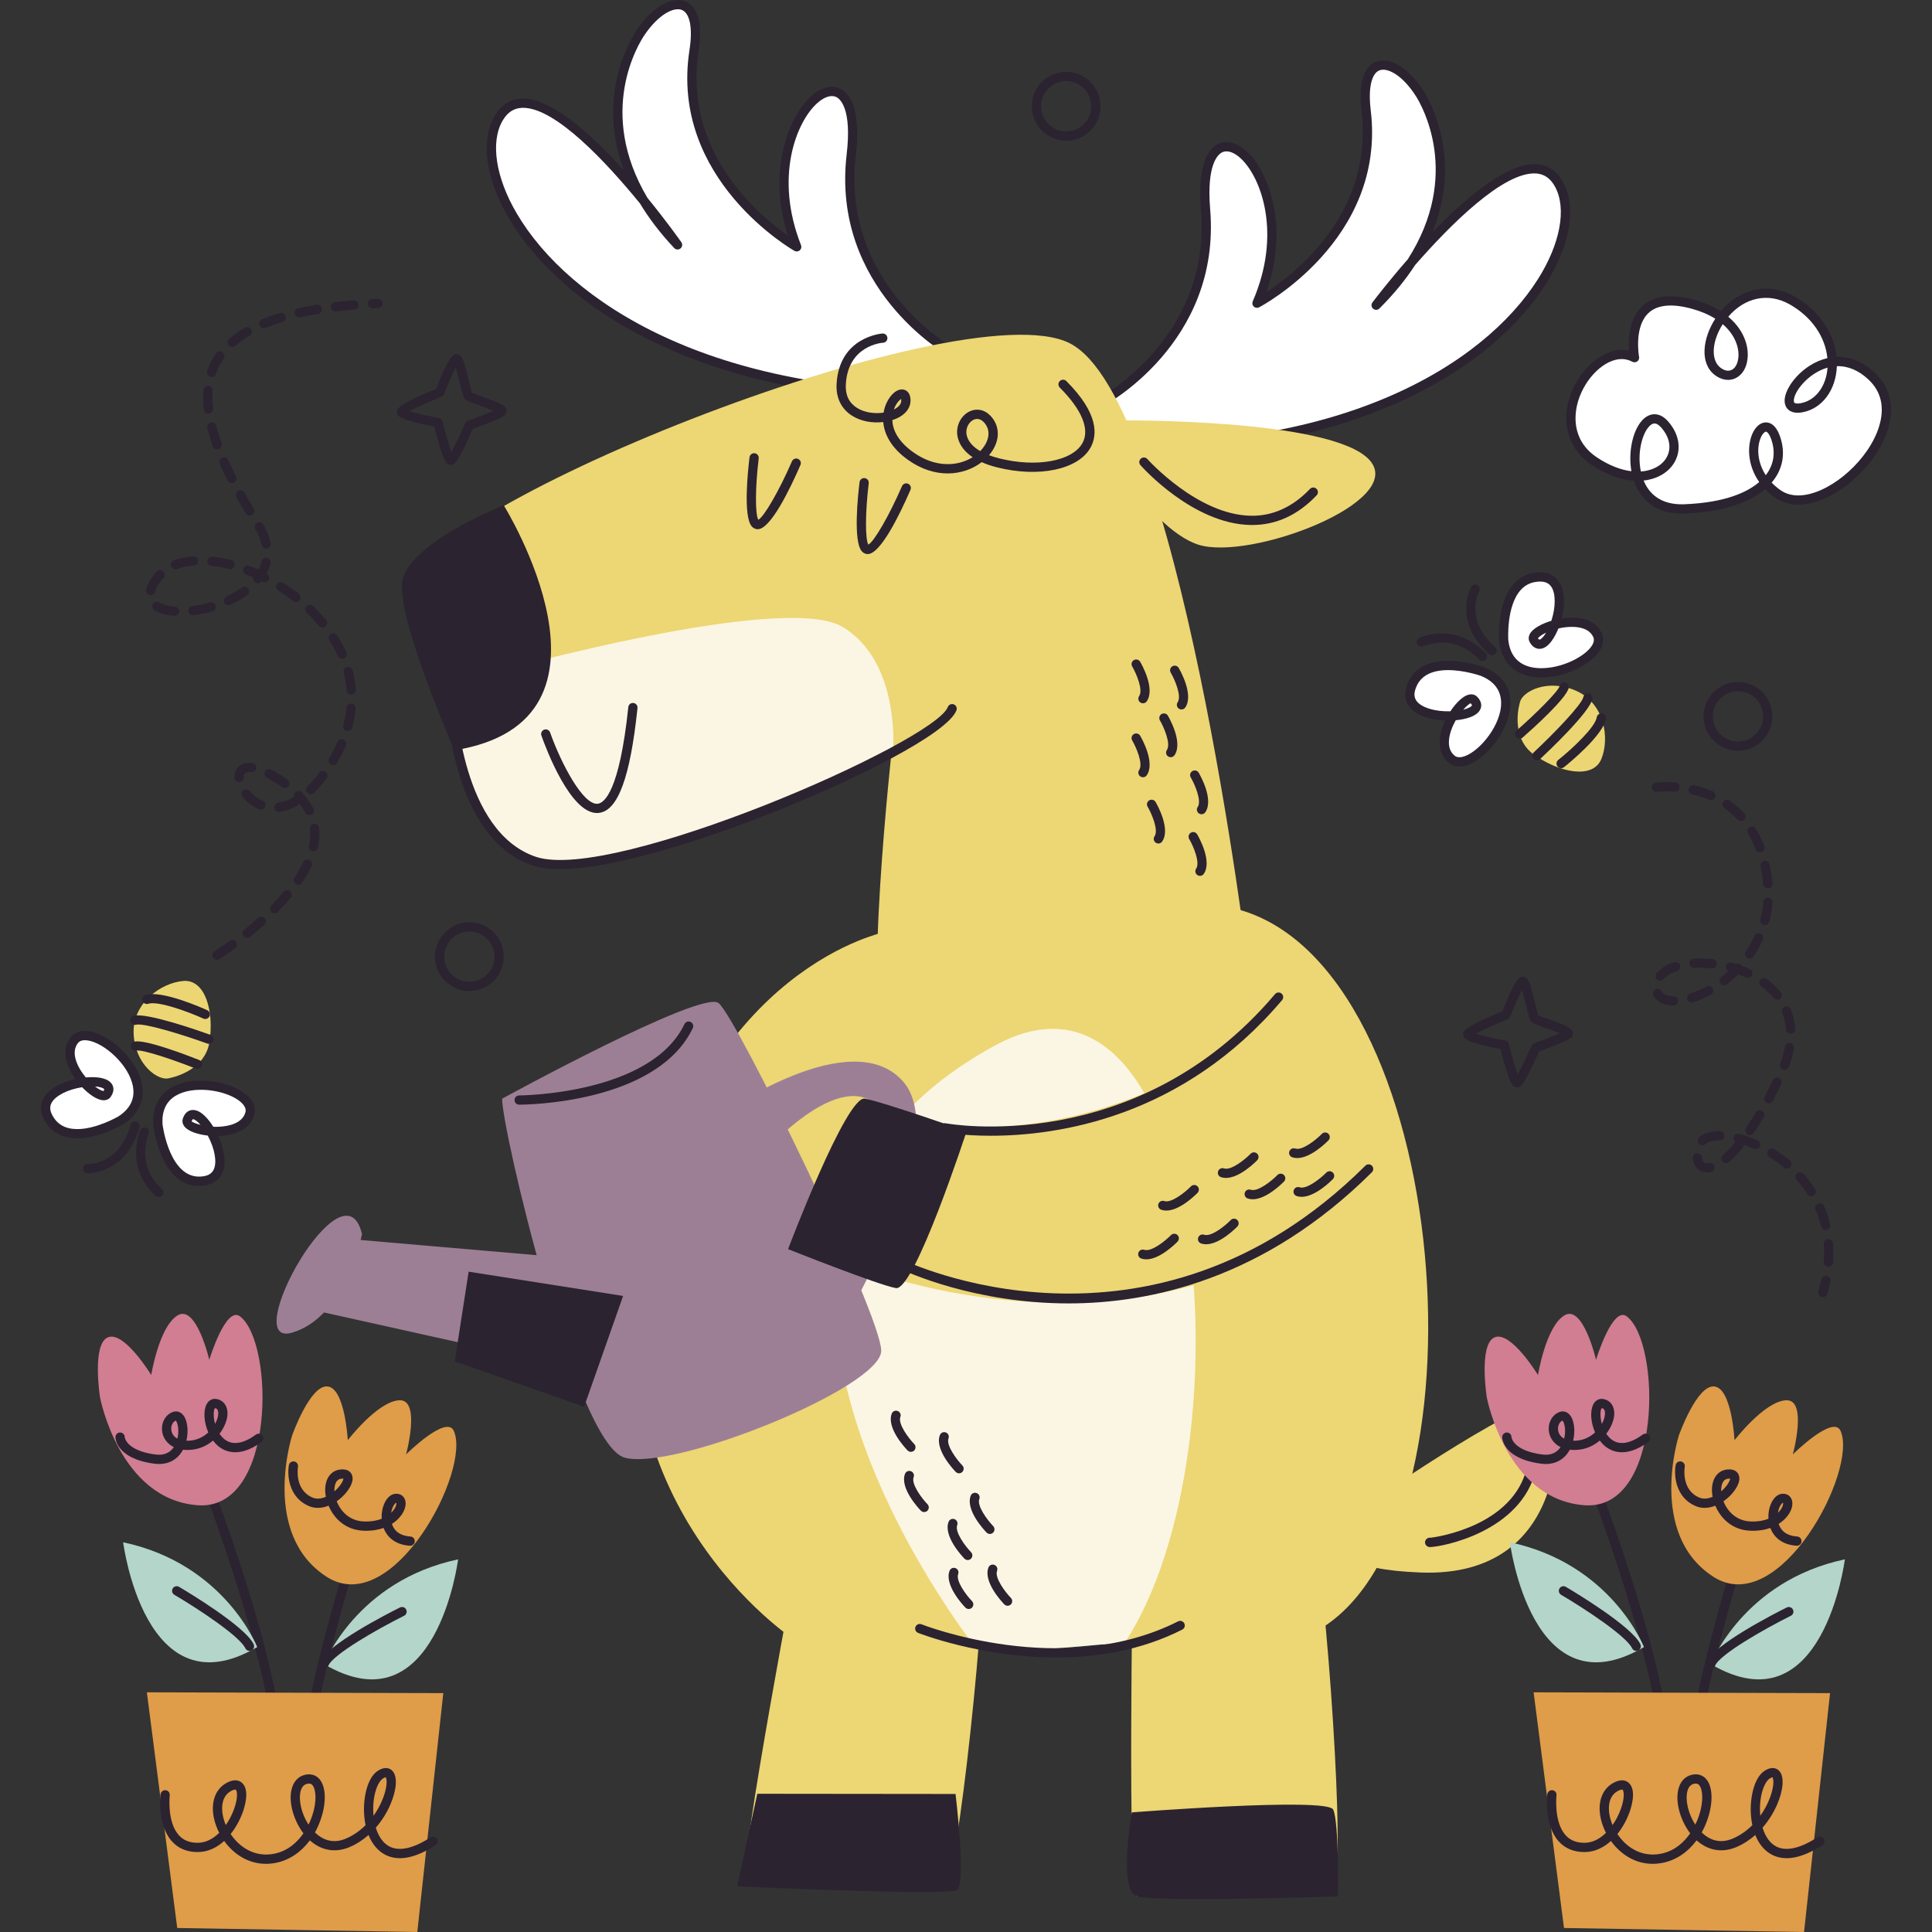 <?xml version="1.0" encoding="UTF-8"?>
<!-- Generator: Adobe Illustrator 25.2.1, SVG Export Plug-In . SVG Version: 6.00 Build 0)  -->
<svg xmlns="http://www.w3.org/2000/svg" xmlns:xlink="http://www.w3.org/1999/xlink" version="1.1" id="Capa_1" x="0px" y="0px" viewBox="0 0 512 512" style="enable-background:new 0 0 512 512;" xml:space="preserve" width="512" height="512">
<rect x="0" y="0" width="512" height="512" fill="#333333" stroke="none"/>
<g>
	<g>
		<path style="fill:#FFFFFF;" d="M433.169,94.786c0,0-3.694-19.401,15.484-14.153s14.072,23.497,6.548,17.783    c-7.524-5.714,4.746-27.257,19.674-18.832c14.928,8.425,12.735,26.558,2.598,28.467s4.987-21.252,18.638-8.264    s-13.007,39.617-25.021,31.075s-3.874-23.905-0.6-15.013s-3.65,18.191-24.045,19.006s-12.915-31.062-5.271-22.345    c7.644,8.717-3.59,19.692-18.578,9.765S422.731,89.188,433.169,94.786z"/>
		<path style="fill:#2B2330;" d="M445.684,136.097c-8.278,0-11.477-5.105-12.702-8.7c-3.541-0.231-7.345-1.639-11.063-4.1    c-5.938-3.933-8.199-10.55-6.046-17.701c2.44-8.097,9.862-14.101,15.846-12.668c-0.196-2.747-0.067-7.605,2.696-10.944    c2.893-3.494,7.824-4.375,14.561-2.535c2.68,0.733,5.046,1.753,7.051,3.034c5.082-6.069,12.69-7.778,19.452-3.967    c6.453,3.642,10.573,9.582,11.229,16.077c3.642-0.146,7.118,1.327,10.248,4.304c4.378,4.166,5.355,10.051,2.747,16.574    c-3.888,9.732-14.698,18.27-23.132,18.272c0,0,0,0-0.002,0c-2.347,0-4.429-0.634-6.187-1.883    c-0.957-0.681-1.828-1.428-2.601-2.231c-4.479,3.846-11.798,6.07-21.287,6.449C446.22,136.091,445.949,136.097,445.684,136.097z     M435.575,127.348c1.335,3.266,4.362,6.556,10.822,6.284c11.042-0.441,16.825-3.301,19.818-5.888    c-3.23-4.579-3.208-9.853-1.725-12.994c0.842-1.784,2.117-2.807,3.498-2.807c1.081,0,2.591,0.604,3.651,3.482    c1.665,4.518,0.904,8.906-2.127,12.471c0.675,0.706,1.443,1.365,2.29,1.967c1.333,0.95,2.938,1.431,4.766,1.431    c0.002,0,0.002,0,0.002,0c7.417-0.001,17.358-7.976,20.859-16.73c1.562-3.912,2.455-9.496-2.163-13.89    c-2.639-2.511-5.517-3.723-8.477-3.632c-0.23,6.283-3.852,11.226-9.087,12.212c-0.49,0.092-0.931,0.134-1.326,0.134l0,0    c-1.991,0-3.304-1.123-3.429-2.931c-0.251-3.628,4.749-10.036,11.331-11.544c-0.553-5.728-4.23-11.002-10.006-14.261    c-5.697-3.217-11.927-1.803-16.265,3.284c4.835,4.053,5.905,9.289,4.742,12.865c-1.232,3.784-5.01,5.081-8.29,2.59    c-4.132-3.138-3.201-9.81,0.108-14.93c-1.766-1.108-3.859-1.995-6.238-2.646c-5.685-1.558-9.783-0.977-12.023,1.727    c-3.228,3.892-1.945,10.945-1.933,11.017c0.089,0.463-0.098,0.936-0.479,1.214c-0.385,0.28-0.89,0.313-1.304,0.092    c-0.885-0.474-1.84-0.714-2.838-0.714c-4.508,0-9.683,5.003-11.535,11.153c-0.876,2.908-2.137,10.188,5.053,14.95    c3.077,2.037,6.18,3.274,9.07,3.624c-0.806-4.645,0.134-9.96,2.4-12.945c1.354-1.784,2.773-2.158,3.725-2.158    c1.285,0,2.505,0.648,3.627,1.928c2.728,3.109,3.491,6.873,2.043,10.068C442.736,124.865,439.53,126.92,435.575,127.348z     M467.988,114.394c-0.249,0-0.797,0.373-1.282,1.403c-1.141,2.417-1.156,6.466,1.242,10.137c2.175-2.802,2.675-6.184,1.395-9.661    C468.794,114.786,468.217,114.394,467.988,114.394z M438.467,112.225c-0.72,0-1.361,0.647-1.773,1.189    c-1.713,2.254-2.79,7.052-1.847,11.534c3.352-0.245,5.979-1.803,7.058-4.187c1.055-2.328,0.452-5.041-1.653-7.442    C439.815,112.819,439.149,112.225,438.467,112.225z M484.315,97.432c-5.158,1.45-9.082,6.545-8.924,8.856    c0.022,0.304,0.045,0.65,0.983,0.65c0.002,0,0.002,0,0.002,0c0.258,0,0.55-0.031,0.871-0.091    C481.202,106.103,483.975,102.324,484.315,97.432z M456.544,85.91c-2.907,4.532-3.23,9.535-0.601,11.53    c1.938,1.475,3.747,0.855,4.477-1.397C461.283,93.384,460.386,89.21,456.544,85.91z"/>
	</g>
	<path style="fill:#2B2330;" d="M402.028,288.16c-0.936,0-1.823,0-4.369-10.152c-8.63-1.657-9.372-2.655-9.621-2.988   c-0.227-0.305-0.325-0.877-0.223-1.243c0.153-0.541,0.507-1.794,10.341-5.757c3.524-9.194,4.69-9.194,5.465-9.194   c0.388,0,0.931,0.284,1.163,0.595c0.624,0.836,1.194,3.035,2.06,6.558c0.278,1.128,0.612,2.493,0.802,3.066   c0.507,0.23,1.675,0.65,2.644,0.997c4.948,1.774,6.321,2.419,6.546,3.576c0.084,0.423-0.136,1.054-0.457,1.342   c-1.024,0.916-5.941,2.74-8.491,3.646c-4.161,9.468-5.063,9.514-5.79,9.552C402.078,288.16,402.05,288.16,402.028,288.16z    M391.094,273.965c1.694,0.508,4.953,1.253,7.79,1.781c0.471,0.089,0.849,0.445,0.964,0.912c0.723,2.933,1.675,6.278,2.34,8.094   c0.955-1.689,2.455-4.835,3.668-7.613c0.136-0.311,0.395-0.553,0.715-0.665c2.428-0.855,5.178-1.909,6.809-2.635   c-1.168-0.504-2.847-1.105-3.919-1.489c-2.869-1.029-3.409-1.25-3.766-1.731c-0.313-0.421-0.526-1.193-1.23-4.053   c-0.285-1.159-0.73-2.968-1.115-4.252c-0.866,1.614-2.122,4.515-3.094,7.08c-0.122,0.321-0.373,0.577-0.691,0.703   C396.425,271.35,392.857,272.954,391.094,273.965z"/>
	<path style="fill:#2B2330;" d="M119.458,123.192c-0.936,0-1.823,0-4.369-10.152c-8.63-1.658-9.374-2.655-9.623-2.988   c-0.227-0.305-0.325-0.877-0.223-1.244c0.153-0.541,0.507-1.794,10.343-5.757c3.524-9.192,4.735-9.192,5.465-9.192   c0.385,0,0.931,0.284,1.16,0.593c0.624,0.836,1.194,3.033,2.06,6.552c0.278,1.131,0.615,2.499,0.804,3.073   c0.505,0.23,1.675,0.648,2.644,0.995c4.948,1.774,6.319,2.419,6.546,3.576c0.081,0.425-0.139,1.055-0.459,1.343   c-1.019,0.915-5.941,2.74-8.491,3.646c-4.158,9.466-5.058,9.513-5.785,9.552C119.509,123.192,119.48,123.192,119.458,123.192z    M108.524,108.996c1.692,0.508,4.95,1.254,7.79,1.783c0.471,0.089,0.849,0.445,0.964,0.912c0.723,2.932,1.675,6.277,2.34,8.093   c0.955-1.689,2.452-4.834,3.665-7.611c0.136-0.312,0.395-0.554,0.715-0.666c2.431-0.855,5.18-1.91,6.812-2.635   c-1.168-0.504-2.847-1.107-3.919-1.491c-2.871-1.029-3.412-1.251-3.768-1.733c-0.311-0.418-0.526-1.19-1.23-4.057   c-0.285-1.158-0.73-2.963-1.113-4.244c-0.869,1.614-2.122,4.514-3.094,7.079c-0.122,0.321-0.373,0.577-0.691,0.703   C113.855,106.381,110.287,107.985,108.524,108.996z"/>
	<path style="fill:#2B2330;" d="M124.387,262.63c-0.002,0-0.038,0-0.041,0c-2.436-0.011-4.718-0.969-6.434-2.696   c-1.713-1.729-2.649-4.022-2.639-6.456c0.022-5.002,4.111-9.072,9.111-9.072c2.474,0.01,4.759,0.968,6.472,2.696   c1.713,1.729,2.651,4.021,2.641,6.455C133.477,258.56,129.388,262.63,124.387,262.63z M124.416,246.856   c-3.687,0-6.675,2.975-6.692,6.634c-0.017,3.673,2.96,6.675,6.632,6.691l0.031,1.225v-1.225c3.656,0,6.644-2.976,6.661-6.635   c0.007-1.779-0.677-3.455-1.931-4.718C127.864,247.563,126.194,246.863,124.416,246.856z"/>
	<path style="fill:#2B2330;" d="M282.541,37.262c-0.002,0-0.036,0-0.038,0c-5.024-0.022-9.094-4.127-9.073-9.153   c0.022-5.003,4.111-9.073,9.111-9.073c5.065,0.022,9.135,4.127,9.113,9.153C291.633,33.192,287.544,37.262,282.541,37.262z    M282.572,21.486c-3.687,0-6.675,2.976-6.692,6.635c-0.017,3.673,2.96,6.675,6.632,6.691l0.029,1.225v-1.225   c3.658,0,6.647-2.976,6.663-6.635C289.221,24.504,286.245,21.502,282.572,21.486z"/>
	<path style="fill:#2B2330;" d="M460.578,198.964c-0.002,0-0.036,0-0.038,0c-5.024-0.022-9.094-4.127-9.075-9.152   c0.022-5.004,4.111-9.074,9.111-9.074c5.065,0.022,9.135,4.127,9.116,9.152C469.67,194.894,465.581,198.964,460.578,198.964z    M460.606,183.188c-3.687,0-6.675,2.976-6.692,6.635c-0.014,3.673,2.962,6.675,6.635,6.691l0.029,1.225v-1.225   c3.658,0,6.647-2.976,6.663-6.635C467.255,186.207,464.279,183.204,460.606,183.188z"/>
	<g>
		<g>
			<path style="fill:#FFFFFF;" d="M41.859,298.11c0,0,1.92,16.574,12.356,14.808c10.437-1.766-2.214-23.192-4.599-16.112     c-1.029,3.055,14.831,5.635,16.628-1.832C68.042,287.506,40.629,281.747,41.859,298.11z"/>
			<path style="fill:#2B2330;" d="M52.697,314.275c-10.082,0-11.98-15.369-12.056-16.023c-0.256-3.421,0.581-6.174,2.491-8.233     c2.194-2.363,5.776-3.664,10.087-3.664c5.41,0,10.963,2.062,13.202,4.904c0.991,1.258,1.342,2.643,1.014,4.003     c-0.845,3.512-4.412,5.657-9.59,5.798c1.433,3.146,2.338,7.082,1.019,9.896c-0.804,1.719-2.342,2.815-4.445,3.171     C53.822,314.227,53.248,314.275,52.697,314.275z M53.219,288.804c-3.622,0-6.565,1.023-8.29,2.881     c-1.426,1.538-2.048,3.669-1.847,6.333c0.01,0.095,1.9,15.222,10.932,13.692c1.311-0.221,2.172-0.809,2.634-1.794     c0.909-1.938,0.251-5.564-1.593-8.976c-2.515-0.286-5.324-1.095-6.324-2.609c-0.392-0.596-0.49-1.275-0.275-1.915     c0.663-1.969,1.969-2.263,2.687-2.263c2.254,0,4.333,2.773,5.383,4.448c0.256,0.011,0.514,0.017,0.773,0.017l0,0     c1.598,0,6.879-0.284,7.754-3.93c0.151-0.621-0.034-1.247-0.557-1.912C62.713,290.511,57.865,288.804,53.219,288.804z      M51.142,296.602c-0.079,0-0.234,0.209-0.366,0.596c0.122,0.091,0.926,0.544,2.376,0.915     C52.262,297.083,51.513,296.602,51.142,296.602z"/>
		</g>
		<g>
			<path style="fill:#FFFFFF;" d="M32.005,296.914c0,0-14.356,8.502-19.267-0.875c-4.911-9.377,19.803-12.273,15.61-6.09     c-1.809,2.668-13.462-8.396-8.605-14.346C24.601,269.654,45.776,287.991,32.005,296.914z"/>
			<path style="fill:#2B2330;" d="M20.486,301.672c-4.044,0-7.096-1.75-8.834-5.064c-0.988-1.889-1.046-3.777-0.165-5.458     c1.443-2.751,5.123-4.413,8.494-5.176c-2.51-3.488-3.878-7.847-1.187-11.145c0.864-1.056,2.139-1.615,3.687-1.615     c4.96,0,12.786,5.976,14.849,12.95c1.402,4.74-0.251,8.923-4.658,11.778C32.374,298.119,26.309,301.672,20.486,301.672z      M21.768,288.122c-3.833,0.597-7.118,2.269-8.111,4.164c-0.505,0.965-0.45,2.006,0.167,3.185c1.321,2.524,3.5,3.75,6.661,3.75     c5.161,0,10.839-3.328,10.896-3.362c3.472-2.251,4.697-5.289,3.598-9.002c-1.704-5.765-8.487-11.194-12.499-11.194     c-0.811,0-1.395,0.234-1.787,0.715c-2.048,2.509-0.256,6.388,2.046,9.154c0.572-0.051,1.127-0.078,1.658-0.078     c1.957,0,4.479,0.352,5.367,2.028c0.349,0.656,0.56,1.735-0.402,3.155c-0.414,0.609-1.079,0.945-1.876,0.945     C25.704,291.583,23.445,289.875,21.768,288.122z M25.18,287.93c1.055,0.821,1.905,1.203,2.306,1.203     c0.127-0.282,0.127-0.481,0.115-0.502C27.491,288.425,26.764,288.03,25.18,287.93z"/>
		</g>
		<path style="fill:#ECD673;" d="M44.776,285.735c0,0,9.468-1.581,10.729-9.577c1.26-7.996-1.043-16.641-6.879-16.195    c-5.835,0.446-13.612,5.821-13.206,14.08C35.826,282.302,42.036,286.536,44.776,285.735z"/>
		<g>
			<path style="fill:#FFFFFF;" d="M52.325,282.047c0,0-13.806-5.476-16.42-4.811"/>
			<path style="fill:#2B2330;" d="M52.324,283.271c-0.151,0-0.304-0.028-0.452-0.086c-6.46-2.562-14.274-5.107-15.664-4.762     c-0.668,0.17-1.323-0.231-1.488-0.884c-0.167-0.656,0.23-1.323,0.885-1.489c2.775-0.712,13.846,3.539,17.172,4.858     c0.629,0.25,0.936,0.962,0.687,1.591C53.272,282.978,52.812,283.271,52.324,283.271z"/>
		</g>
		<g>
			<path style="fill:#FFFFFF;" d="M55.359,275.404c0,0-16.307-5.902-19.624-5.027"/>
			<path style="fill:#2B2330;" d="M55.358,276.629c-0.139,0-0.28-0.023-0.416-0.073c-6.623-2.396-16.839-5.528-18.897-4.996     c-0.646,0.171-1.326-0.219-1.495-0.872c-0.172-0.654,0.218-1.324,0.873-1.497c3.484-0.918,17.569,4.052,20.352,5.06     c0.636,0.231,0.967,0.933,0.735,1.57C56.329,276.319,55.858,276.629,55.358,276.629z"/>
		</g>
		<path style="fill:#2B2330;" d="M42.077,317.208c-0.292,0-0.584-0.103-0.816-0.311c-8.321-7.439-4.149-17.291-4.106-17.389    c0.268-0.617,0.979-0.903,1.61-0.632c0.617,0.269,0.902,0.989,0.636,1.61c-0.146,0.337-3.486,8.348,3.491,14.583    c0.505,0.451,0.548,1.226,0.098,1.73C42.749,317.07,42.414,317.208,42.077,317.208z"/>
		<g>
			<path style="fill:#FFFFFF;" d="M54.409,268.824c0,0-11.559-5.241-15.497-3.977"/>
			<path style="fill:#2B2330;" d="M54.408,270.05c-0.17,0-0.342-0.035-0.505-0.109c-4.304-1.951-12.09-4.746-14.616-3.927     c-0.66,0.205-1.337-0.148-1.541-0.792c-0.208-0.644,0.146-1.334,0.79-1.541c4.28-1.375,15.152,3.472,16.377,4.028     c0.617,0.28,0.89,1.006,0.61,1.622C55.32,269.783,54.872,270.05,54.408,270.05z"/>
		</g>
		<path style="fill:#2B2330;" d="M23.275,310.913c-0.065,0-0.1-0.001-0.108-0.001c-0.675-0.031-1.199-0.604-1.165-1.28    c0.031-0.672,0.648-1.202,1.273-1.168c0.378,0.008,8.379,0.188,11.336-10.367c0.182-0.65,0.857-1.032,1.51-0.849    c0.651,0.183,1.031,0.859,0.849,1.51C33.667,310.549,24.386,310.913,23.275,310.913z"/>
	</g>
	<g>
		<g>
			<path style="fill:#FFFFFF;" d="M392.925,177.981c0,0-15.871-5.733-19.024,4.384c-3.153,10.117,21.994,8.444,16.673,3.132     c-2.296-2.292-11.85,10.717-5.911,15.678S408.291,184.236,392.925,177.981z"/>
			<path style="fill:#2B2330;" d="M386.761,203.125c0,0,0,0-0.002,0c-1.11,0-2.079-0.34-2.881-1.01     c-3.278-2.738-2.661-7.378-0.878-11.176c-2.364-0.092-7.314-0.662-9.556-3.709c-1.077-1.462-1.323-3.271-0.713-5.23     c1.4-4.489,5.218-6.862,11.042-6.862c4.831,0,9.377,1.622,9.568,1.692c5.405,2.199,7.759,6.437,6.68,11.951     C398.657,195.753,391.84,203.125,386.761,203.125z M385.792,190.865c-1.778,3.138-2.847,7.278-0.345,9.369     c0.354,0.297,0.785,0.44,1.314,0.44c3.527,0.001,9.654-6.229,10.855-12.364c0.589-2.998,0.17-7.027-5.154-9.195l0,0     c-0.002,0-4.302-1.528-8.69-1.528c-4.711,0-7.64,1.73-8.702,5.142c-0.38,1.219-0.268,2.217,0.345,3.049     c1.28,1.738,4.9,2.858,8.958,2.717c1.495-2.263,3.632-4.492,5.525-4.492c0.598,0,1.132,0.217,1.543,0.626     c1.349,1.349,1.168,2.565,0.938,3.169C391.539,190.018,387.885,190.672,385.792,190.865z M389.708,186.364     c-0.148,0.06-0.933,0.569-1.94,1.707c1.543-0.38,2.285-0.908,2.323-1.148C390.094,186.887,390.036,186.691,389.708,186.364z"/>
		</g>
		<g>
			<path style="fill:#FFFFFF;" d="M398.492,169.716c0,0-1.159-16.645,9.561-16.819c10.72-0.173,2.092,23.206-1.595,16.682     c-1.591-2.816,13.725-8.253,16.898-1.24S400.299,186.027,398.492,169.716z"/>
			<path style="fill:#2B2330;" d="M408.459,179.529c-6.427,0-10.504-3.528-11.185-9.678c-0.033-0.461-0.651-10.169,3.977-15.211     c1.768-1.925,4.048-2.924,6.783-2.968c0,0,0.002,0,0.005,0c2.259,0,3.957,0.823,5.048,2.378c1.778,2.533,1.596,6.528,0.761,9.847     c0.928-0.145,1.845-0.219,2.713-0.219c3.888,0,6.699,1.475,7.91,4.156c0.457,1.007,0.727,2.632-0.572,4.648     C421.391,176.367,414.465,179.529,408.459,179.529z M408.17,154.12c-2.158,0.035-3.799,0.745-5.111,2.172     c-3.917,4.261-3.352,13.248-3.345,13.339c0.682,6.147,5.132,7.447,8.745,7.447c5.632,0,11.571-3.122,13.379-5.925     c0.565-0.874,0.699-1.651,0.402-2.31c-1.017-2.245-3.651-2.716-5.68-2.716c-1.127,0-2.35,0.147-3.572,0.428     c-0.73,1.812-2.493,5.398-4.998,5.398c-0.727,0-1.771-0.307-2.598-1.772c-0.333-0.589-0.361-1.274-0.086-1.931     c0.706-1.678,3.359-2.992,5.819-3.734c1.189-3.648,1.184-7.311-0.043-9.061C410.45,154.557,409.498,154.12,408.17,154.12z      M409.744,167.651c-1.383,0.65-2.098,1.298-2.182,1.558c0.189,0.166,0.373,0.295,0.428,0.295     C408.289,169.504,408.986,168.926,409.744,167.651z"/>
		</g>
		<path style="fill:#ECD673;" d="M402.795,186.148c0,0-2.879,9.169,3.783,13.888c6.662,4.719,15.533,6.546,17.785,1.133    c2.252-5.414,0.928-14.776-6.73-18.125C409.975,179.696,403.318,183.341,402.795,186.148z"/>
		<g>
			<path style="fill:#FFFFFF;" d="M402.696,194.549c0,0,11.239-9.872,11.827-12.506"/>
			<path style="fill:#2B2330;" d="M402.696,195.775c-0.34,0-0.677-0.141-0.921-0.416c-0.445-0.508-0.395-1.282,0.112-1.729     c5.261-4.621,11.133-10.468,11.441-11.853c0.151-0.659,0.799-1.077,1.464-0.928c0.66,0.147,1.074,0.802,0.928,1.462     c-0.627,2.807-9.511,10.782-12.217,13.159C403.272,195.674,402.983,195.775,402.696,195.775z"/>
		</g>
		<g>
			<path style="fill:#FFFFFF;" d="M407.326,200.245c0,0,12.763-11.915,13.481-15.272"/>
			<path style="fill:#2B2330;" d="M407.325,201.47c-0.328,0-0.653-0.13-0.895-0.389c-0.462-0.495-0.435-1.27,0.06-1.732     c5.182-4.838,12.681-12.577,13.119-14.632c0.144-0.664,0.809-1.08,1.455-0.941c0.663,0.141,1.084,0.792,0.943,1.454     c-0.761,3.553-11.666,13.878-13.846,15.912C407.926,201.361,407.624,201.47,407.325,201.47z"/>
		</g>
		<path style="fill:#2B2330;" d="M392.848,175.157c-0.347,0-0.694-0.147-0.935-0.433c-0.242-0.284-5.974-6.88-14.815-3.439    c-0.629,0.25-1.34-0.066-1.586-0.697c-0.246-0.63,0.067-1.34,0.696-1.585c10.506-4.09,17.509,4.06,17.579,4.143    c0.435,0.517,0.368,1.287-0.148,1.723C393.407,175.062,393.128,175.157,392.848,175.157z"/>
		<g>
			<path style="fill:#FFFFFF;" d="M413.712,202.353c0,0,10.004-7.971,10.653-12.056"/>
			<path style="fill:#2B2330;" d="M413.714,203.578c-0.359,0-0.715-0.158-0.957-0.462c-0.423-0.529-0.335-1.299,0.194-1.721     c3.723-2.968,9.788-8.659,10.204-11.291c0.105-0.67,0.744-1.126,1.402-1.017c0.67,0.105,1.125,0.733,1.019,1.402     c-0.703,4.426-10.037,11.976-11.099,12.822C414.252,203.491,413.982,203.578,413.714,203.578z"/>
		</g>
		<path style="fill:#2B2330;" d="M395.4,173.643c-0.292,0-0.586-0.104-0.818-0.315c-9.712-8.738-4.766-17.713-4.716-17.802    c0.337-0.589,1.086-0.79,1.672-0.458c0.586,0.335,0.79,1.079,0.459,1.666l0,0c-0.167,0.298-3.979,7.393,4.221,14.773    c0.505,0.452,0.546,1.227,0.093,1.73C396.07,173.507,395.735,173.643,395.4,173.643z"/>
	</g>
	<g>
		<path style="fill:#EDD674;" d="M234.872,246.915c0,0-47.761,9.055-63.722,80.204s39.254,107.367,39.254,107.367    s128.108,4.585,140.425-3.406c45.641-29.612,33.386-180.856-26.371-190.881S234.872,246.915,234.872,246.915z"/>
		<g>
			<path style="fill:#FFFFFF;" d="M291.725,106.58c0,0,30.685-15.869,27.761-51.018c-2.924-35.149,28.229-8.89,13.627,24.797     c0,0,33.044-17,28.93-50.999s44.293,10.098,2.652,51.525c0,0,38.288-50.843,48.503-31.952s-25.811,74.451-124.007,69.305"/>
			<path style="fill:#2B2330;" d="M301.699,119.795c-4.082,0-8.266-0.109-12.573-0.334c-0.675-0.036-1.194-0.613-1.158-1.288     c0.036-0.675,0.636-1.193,1.287-1.159c65.053,3.408,103.763-20.015,118.336-43.074c5.898-9.326,7.632-18.685,4.529-24.424     c-1.203-2.224-2.835-3.383-4.993-3.546c-8.64-0.583-22.785,13.597-32.114,24.275c-2.431,3.755-5.534,7.609-9.456,11.508     c-0.452,0.457-1.187,0.479-1.668,0.055c-0.486-0.422-0.562-1.147-0.175-1.66c0.409-0.544,4.101-5.417,9.365-11.439     c14.334-22.379,3.685-40.796,2.22-43.121c-3.512-5.577-7.513-7.725-9.652-6.97c-2.204,0.782-3.098,4.743-2.39,10.594     c4.168,34.446-29.247,52.061-29.587,52.235c-0.459,0.236-1.019,0.157-1.397-0.195c-0.378-0.354-0.493-0.907-0.287-1.382     c7.75-17.878,2.28-32.622-2.988-37.716c-1.857-1.796-3.709-2.449-5.096-1.797c-1.005,0.476-4.204,2.973-3.197,15.101     c2.957,35.552-28.106,52.045-28.419,52.208c-0.598,0.309-1.337,0.074-1.648-0.525c-0.311-0.601-0.077-1.34,0.524-1.651     c0.299-0.156,29.922-15.935,27.104-49.829c-0.792-9.519,0.837-15.741,4.589-17.519c2.354-1.114,5.214-0.297,7.848,2.25     c5.393,5.216,11.049,19.567,4.869,37.058c7.924-5.164,28.479-21.295,25.256-47.946c-1.189-9.824,1.995-12.486,4-13.198     c3.687-1.305,8.721,1.9,12.547,7.973c1.369,2.175,10.315,17.607,2.189,37.343c9.03-9.377,19.997-18.648,27.747-18.099     c3.012,0.226,5.355,1.849,6.962,4.824c3.579,6.616,1.854,16.671-4.611,26.899C395.692,97.352,360.241,119.792,301.699,119.795z"/>
		</g>
		<g>
			<path style="fill:#FFFFFF;" d="M251.632,93.005c0,0-30.139-16.882-26.045-51.915s-27.917-9.825-14.446,24.33     c0,0-32.459-18.091-27.215-51.934c5.244-33.843-44.604,8.617-4.367,51.408c0,0-36.573-52.09-47.412-33.551     s23.316,75.27,121.629,73.398"/>
			<path style="fill:#2B2330;" d="M249.09,106.012c-63.292,0.001-100.475-24.698-114.288-48.249     c-6.12-10.438-7.508-20.545-3.713-27.038c1.706-2.919,4.103-4.463,7.123-4.588c7.692-0.346,18.416,9.34,27.127,19.013     c-7.465-19.996,1.991-35.121,3.433-37.249c4.024-5.947,9.173-8.982,12.803-7.55c1.981,0.778,5.075,3.543,3.56,13.323     c-4.111,26.529,15.896,43.335,23.646,48.76c-5.596-17.689,0.536-31.842,6.101-36.876c2.716-2.456,5.603-3.179,7.92-1.987     c3.689,1.902,5.111,8.174,4.003,17.661c-3.948,33.782,25.132,50.539,25.426,50.704c0.589,0.331,0.799,1.078,0.467,1.668     c-0.33,0.586-1.07,0.804-1.665,0.469c-0.309-0.172-30.802-17.691-26.663-53.126c1.414-12.087-1.701-14.688-2.689-15.198     c-1.361-0.695-3.24-0.106-5.154,1.626c-5.436,4.916-11.394,19.47-4.247,37.595c0.191,0.482,0.057,1.031-0.333,1.372     c-0.385,0.341-0.947,0.401-1.402,0.147c-0.333-0.184-33.142-18.903-27.831-53.191c0.902-5.825,0.141-9.812-2.034-10.667     c-2.122-0.831-6.185,1.189-9.879,6.643c-1.541,2.274-12.8,20.325,0.78,43.17c5.06,6.196,8.587,11.188,8.979,11.747     c0.368,0.525,0.27,1.248-0.23,1.653c-0.495,0.408-1.225,0.359-1.665-0.111c-3.788-4.027-6.759-7.982-9.066-11.814     c-8.857-10.849-22.311-25.341-30.972-25.341c-0.108,0-0.211,0.002-0.313,0.007c-2.163,0.09-3.835,1.194-5.111,3.377     c-3.292,5.631-1.871,15.042,3.713,24.561c13.796,23.53,51.762,48.199,116.836,46.993c0.01,0,0.017,0,0.024,0     c0.665,0,1.213,0.534,1.225,1.202c0.012,0.676-0.526,1.235-1.201,1.248C252.217,105.997,250.64,106.011,249.09,106.012z"/>
		</g>
		<path style="fill:#EDD674;" d="M330.764,255.901c0,0-18.316-150.439-47.324-164.962s-179.821,46.066-174.304,66.049    s16.354,68.876,29.201,70.26c12.847,1.384,98.189-30.378,98.189-30.378s-8.259,74.335-1.299,77.961    C242.187,278.457,320.51,309.551,330.764,255.901z"/>
		<path style="fill:#EDD674;" d="M296.328,111.421c0,0,56.348-0.649,66.554,10.435c10.206,11.084-31.61,26.856-45.289,22.495    C303.913,139.99,286.975,111.099,296.328,111.421z"/>
		<path style="fill:#2B2330;" d="M200.802,140.25c-0.01,0-0.019,0-0.026,0c-0.416-0.007-1.024-0.144-1.555-0.756    c-2.302-2.645-1.034-14.685-0.589-18.311c0.084-0.672,0.713-1.158,1.364-1.067c0.672,0.081,1.151,0.693,1.067,1.364    c-0.928,7.607-0.962,14.84-0.1,16.264c1.503-0.758,5.517-7.677,8.917-15.495c0.27-0.621,0.998-0.903,1.613-0.635    c0.622,0.27,0.904,0.992,0.636,1.611C209.361,129.591,204.214,140.249,200.802,140.25z"/>
		<path style="fill:#2B2330;" d="M229.961,146.837c-0.01,0-0.019,0-0.029,0c-0.414-0.007-1.019-0.144-1.553-0.756    c-2.302-2.644-1.034-14.683-0.589-18.309c0.084-0.672,0.703-1.158,1.364-1.067c0.672,0.081,1.151,0.693,1.067,1.364    c-0.928,7.607-0.962,14.839-0.103,16.263c1.505-0.76,5.522-7.678,8.92-15.495c0.268-0.622,0.995-0.908,1.613-0.635    c0.62,0.269,0.904,0.992,0.636,1.611C238.519,136.178,233.373,146.836,229.961,146.837z"/>
		<path style="fill:#2B2330;" d="M331.829,139.131c-0.134,0-0.268-0.001-0.404-0.004c-15.229-0.264-28.63-15.218-29.192-15.853    c-0.45-0.507-0.402-1.281,0.105-1.73c0.5-0.447,1.275-0.402,1.727,0.105c0.132,0.148,13.265,14.788,27.41,15.028    c5.721,0.132,11.107-2.289,15.674-7.101c0.464-0.493,1.242-0.51,1.73-0.045c0.493,0.465,0.512,1.241,0.045,1.732    C343.971,136.485,338.222,139.131,331.829,139.131z"/>
		<path style="fill:#EDD674;" d="M363.699,397.639c0,0,44.014-30.46,47.214-25.481c3.201,4.979,4.979,46.052-34.398,44.575    C337.138,415.255,363.699,397.639,363.699,397.639z"/>
		<path style="fill:#EDD674;" d="M300.209,414.64c0,0-1.463,87.809,0.999,87.85s50.1-1.628,52.658-7.331s-3.433-89.532-6.689-91.228    C343.922,402.235,300.209,414.64,300.209,414.64z"/>
		<path style="fill:#EDD674;" d="M211.983,408.998c0,0-16.409,86.274-13.99,86.734c2.419,0.46,49.644,6.936,53.137,1.752    c3.492-5.184,11.878-88.807,8.959-91.033S211.983,408.998,211.983,408.998z"/>
		<path style="fill:#FFFFFF;" d="M258.794,436.934c0,0-87.645-109.815,5.128-159.984c55.647-30.092,68.004,106.204,34.303,158.178    C298.226,435.129,266.973,438.712,258.794,436.934z"/>
		<path style="opacity:0.2;fill:#ECD673;" d="M258.794,436.934c0,0-87.645-109.815,5.128-159.984    c55.647-30.092,68.004,106.204,34.303,158.178C298.226,435.129,266.973,438.712,258.794,436.934z"/>
		<path style="fill:#EDD674;" d="M337.931,269.154c0,0-44.985,39.473-98.955,27.082l-14.594,38.338c0,0,65.2,28.175,121.605-7.003    S337.931,269.154,337.931,269.154z"/>
		<path style="fill:#2B2330;" d="M262.584,300.984c-7.534,0-12.241-0.863-12.396-0.892c-0.663-0.129-1.096-0.772-0.967-1.436    c0.127-0.663,0.758-1.104,1.436-0.969c0.495,0.097,50.489,9.19,87.242-34.235c0.438-0.516,1.215-0.577,1.727-0.144    c0.517,0.438,0.579,1.211,0.144,1.727C313.348,296.253,280.223,300.984,262.584,300.984z"/>
		<path style="fill:#2B2330;" d="M283.197,345.418c-1.596,0-3.144-0.035-4.644-0.098c-23.778-1.012-40.086-9.076-40.77-9.42    c-0.603-0.304-0.847-1.04-0.546-1.644c0.304-0.604,1.036-0.851,1.646-0.546c0.651,0.324,65.854,32.012,122.954-24.79    c0.479-0.476,1.254-0.476,1.732,0.005c0.476,0.48,0.476,1.255-0.005,1.732C335.152,338.924,304.941,345.418,283.197,345.418z"/>
		<path style="fill:#2B2330;" d="M253.228,475.422l-52.535-0.054l-5.334,24.537c0,0,55.776,2.571,58.265,0.971    S253.228,475.422,253.228,475.422z"/>
		<path style="fill:#2B2330;" d="M299.936,480.305c0,0,51.782-4.062,53.369-0.752c1.587,3.31,1.258,23.005,1.258,23.005    s-48.459,1.655-53.355-0.068S299.936,480.305,299.936,480.305z"/>
		<path style="fill:#FFFFFF;" d="M131.865,178.009c0,0,75.951-21.234,91.468-11.842c15.517,9.392,13.317,33.275,13.317,33.275    s-74.324,34.755-94.498,28.482c-16.452-5.116-24.987-35.215-22.945-39.706C121.248,183.726,131.865,178.009,131.865,178.009z"/>
		<path style="opacity:0.2;fill:#ECD673;" d="M131.865,178.009c0,0,75.951-21.234,91.468-11.842    c15.517,9.392,13.317,33.275,13.317,33.275s-74.324,34.755-94.498,28.482c-16.452-5.116-24.987-35.215-22.945-39.706    C121.248,183.726,131.865,178.009,131.865,178.009z"/>
		<path style="fill:#2B2330;" d="M158.204,215.46c-7.094,0-13.494-17.043-14.731-20.533c-0.225-0.638,0.11-1.337,0.746-1.564    c0.641-0.226,1.337,0.106,1.565,0.745c2.876,8.125,8.757,19.39,12.65,18.888c1.641-0.194,5.711-3.078,8.077-25.609    c0.069-0.674,0.67-1.168,1.345-1.09c0.675,0.071,1.163,0.674,1.091,1.346c-1.928,18.36-5.178,27.19-10.226,27.787    C158.549,215.45,158.377,215.46,158.204,215.46z"/>
		<path style="fill:#2B2330;" d="M148.349,230.331c-2.728,0-5.127-0.286-7.073-0.934c-21.388-7.129-22.835-41.71-22.888-43.178    c-0.024-0.676,0.505-1.243,1.182-1.267c0.627-0.083,1.244,0.504,1.268,1.181c0.012,0.343,1.44,34.35,21.213,40.941    c20.533,6.836,105.543-30.381,109.129-39.704c0.242-0.63,0.947-0.941,1.584-0.703c0.632,0.243,0.945,0.952,0.703,1.584    c-2.366,6.148-26.816,18.486-49.747,27.497C194.144,219.509,165.126,230.331,148.349,230.331z"/>
		<path style="fill:#2B2330;" d="M133.498,133.908c0,0,35.525,57.167-13.067,64.926c0,0-14.7-33.484-13.884-44.101    C107.364,144.117,133.498,133.908,133.498,133.908z"/>
		<g>
			<path style="fill:#2B2330;" d="M310.247,200.672c-0.239,0-0.481-0.069-0.694-0.215c-0.557-0.384-0.699-1.146-0.316-1.704     c1.115-1.622-0.761-5.986-1.845-7.847c-0.342-0.584-0.144-1.334,0.44-1.675c0.581-0.341,1.333-0.144,1.675,0.439     c0.421,0.72,4.044,7.131,1.749,10.47C311.02,200.487,310.635,200.672,310.247,200.672z"/>
			<path style="fill:#2B2330;" d="M313.104,188.014c-0.239,0-0.483-0.069-0.694-0.215c-0.557-0.384-0.699-1.147-0.316-1.704     c1.117-1.623-0.758-5.988-1.842-7.847c-0.342-0.584-0.144-1.334,0.44-1.675c0.579-0.341,1.333-0.144,1.675,0.439     c0.421,0.72,4.044,7.13,1.747,10.47C313.877,187.829,313.492,188.014,313.104,188.014z"/>
			<path style="fill:#2B2330;" d="M318.413,215.782c-0.239,0-0.481-0.069-0.694-0.215c-0.557-0.383-0.699-1.146-0.316-1.704     c1.12-1.628-0.761-5.989-1.845-7.845c-0.342-0.585-0.144-1.335,0.44-1.676c0.579-0.341,1.333-0.147,1.675,0.439     c0.421,0.72,4.043,7.13,1.749,10.47C319.186,215.596,318.801,215.782,318.413,215.782z"/>
			<path style="fill:#2B2330;" d="M306.979,223.54c-0.239,0-0.483-0.069-0.694-0.215c-0.557-0.384-0.699-1.147-0.316-1.704     c1.117-1.623-0.758-5.988-1.842-7.847c-0.342-0.584-0.144-1.334,0.44-1.675c0.581-0.343,1.333-0.145,1.675,0.439     c0.421,0.72,4.044,7.13,1.747,10.47C307.752,223.354,307.367,223.54,306.979,223.54z"/>
			<path style="fill:#2B2330;" d="M318.004,232.115c-0.239,0-0.483-0.069-0.694-0.215c-0.557-0.384-0.699-1.147-0.316-1.704     c1.117-1.623-0.758-5.988-1.842-7.847c-0.342-0.584-0.144-1.334,0.44-1.675c0.581-0.341,1.333-0.144,1.675,0.439     c0.421,0.72,4.044,7.13,1.747,10.47C318.777,231.929,318.392,232.115,318.004,232.115z"/>
			<path style="fill:#2B2330;" d="M302.897,205.981c-0.239,0-0.481-0.069-0.694-0.215c-0.557-0.383-0.699-1.146-0.316-1.704     c1.12-1.628-0.761-5.989-1.845-7.845c-0.342-0.585-0.144-1.335,0.44-1.676c0.581-0.342,1.333-0.147,1.675,0.439     c0.421,0.72,4.043,7.13,1.749,10.47C303.67,205.796,303.285,205.981,302.897,205.981z"/>
			<path style="fill:#2B2330;" d="M302.897,186.381c-0.239,0-0.481-0.069-0.694-0.215c-0.557-0.383-0.699-1.146-0.316-1.704     c1.12-1.628-0.761-5.989-1.845-7.845c-0.342-0.585-0.144-1.335,0.44-1.676c0.581-0.341,1.333-0.147,1.675,0.439     c0.421,0.72,4.043,7.13,1.749,10.47C303.67,186.196,303.285,186.381,302.897,186.381z"/>
		</g>
		<g>
			<path style="fill:#2B2330;" d="M331.98,317.82c-0.452,0-0.897-0.066-1.323-0.212c-0.641-0.22-0.981-0.916-0.761-1.556     c0.22-0.64,0.916-0.98,1.555-0.762c1.859,0.642,5.56-2.341,7.063-3.883c0.469-0.486,1.244-0.498,1.732-0.025     c0.483,0.47,0.495,1.245,0.026,1.731C339.756,313.645,335.59,317.82,331.98,317.82z"/>
			<path style="fill:#2B2330;" d="M344.938,317.172c-0.452,0-0.895-0.065-1.321-0.211c-0.639-0.22-0.981-0.916-0.761-1.556     c0.218-0.64,0.914-0.98,1.555-0.762c1.833,0.633,5.56-2.341,7.063-3.884c0.471-0.486,1.244-0.499,1.732-0.025     c0.483,0.47,0.495,1.245,0.026,1.731C352.716,312.997,348.551,317.172,344.938,317.172z"/>
			<path style="fill:#2B2330;" d="M319.619,329.745c-0.452,0-0.897-0.066-1.323-0.212c-0.641-0.22-0.981-0.916-0.761-1.556     c0.22-0.64,0.914-0.979,1.555-0.762c1.883,0.648,5.568-2.339,7.063-3.883c0.474-0.481,1.249-0.499,1.732-0.026     c0.486,0.471,0.498,1.247,0.029,1.732C327.398,325.57,323.232,329.745,319.619,329.745z"/>
			<path style="fill:#2B2330;" d="M309.073,320.816c-0.452,0-0.895-0.065-1.321-0.211c-0.639-0.22-0.981-0.916-0.761-1.556     c0.218-0.639,0.912-0.975,1.555-0.762c1.84,0.639,5.563-2.342,7.063-3.884c0.469-0.484,1.244-0.499,1.732-0.025     c0.483,0.47,0.495,1.245,0.026,1.731C316.851,316.641,312.686,320.816,309.073,320.816z"/>
			<path style="fill:#2B2330;" d="M303.775,333.74c-0.452,0-0.895-0.065-1.321-0.211c-0.639-0.22-0.981-0.916-0.761-1.556     c0.215-0.639,0.916-0.975,1.555-0.762c1.833,0.636,5.56-2.341,7.063-3.884c0.469-0.486,1.247-0.498,1.732-0.025     c0.483,0.47,0.495,1.245,0.026,1.731C311.554,329.565,307.388,333.74,303.775,333.74z"/>
			<path style="fill:#2B2330;" d="M324.893,312.167c-0.452,0-0.897-0.066-1.323-0.212c-0.641-0.22-0.981-0.916-0.761-1.556     c0.22-0.639,0.916-0.975,1.555-0.762c1.861,0.638,5.56-2.34,7.063-3.883c0.471-0.486,1.244-0.498,1.732-0.025     c0.483,0.47,0.495,1.245,0.026,1.731C332.669,307.992,328.503,312.167,324.893,312.167z"/>
			<path style="fill:#2B2330;" d="M343.773,306.901c-0.452,0-0.897-0.066-1.323-0.212c-0.641-0.22-0.981-0.916-0.761-1.556     c0.22-0.64,0.916-0.979,1.555-0.762c1.864,0.636,5.56-2.34,7.063-3.883c0.469-0.486,1.244-0.498,1.732-0.025     c0.483,0.47,0.495,1.245,0.026,1.731C351.549,302.725,347.383,306.901,343.773,306.901z"/>
		</g>
		<g>
			<path style="fill:#2B2330;" d="M256.464,413.426c-0.321,0-0.639-0.124-0.878-0.372c-0.581-0.598-5.635-5.953-4.206-9.745     c0.237-0.633,0.938-0.956,1.579-0.714c0.632,0.238,0.952,0.945,0.713,1.578c-0.694,1.842,2.175,5.63,3.67,7.175     c0.471,0.486,0.459,1.261-0.026,1.732C257.079,413.311,256.77,413.426,256.464,413.426z"/>
			<path style="fill:#2B2330;" d="M256.72,426.401c-0.321,0-0.639-0.124-0.878-0.372c-0.581-0.598-5.632-5.954-4.204-9.745     c0.239-0.633,0.94-0.957,1.579-0.714c0.632,0.238,0.952,0.945,0.713,1.578c-0.694,1.842,2.173,5.63,3.67,7.175     c0.469,0.486,0.457,1.261-0.029,1.732C257.335,426.286,257.026,426.401,256.72,426.401z"/>
			<path style="fill:#2B2330;" d="M244.915,400.714c-0.321,0-0.639-0.124-0.878-0.372c-0.581-0.598-5.632-5.954-4.204-9.745     c0.237-0.632,0.936-0.956,1.579-0.714c0.632,0.238,0.952,0.945,0.713,1.578c-0.694,1.842,2.173,5.63,3.67,7.175     c0.469,0.486,0.457,1.261-0.029,1.732C245.53,400.599,245.221,400.714,244.915,400.714z"/>
			<path style="fill:#2B2330;" d="M254.158,390.442c-0.321,0-0.639-0.124-0.878-0.372c-0.581-0.598-5.632-5.954-4.204-9.745     c0.237-0.633,0.94-0.953,1.579-0.714c0.632,0.238,0.952,0.945,0.713,1.578c-0.694,1.842,2.172,5.63,3.67,7.175     c0.469,0.486,0.457,1.261-0.029,1.732C254.772,390.327,254.464,390.442,254.158,390.442z"/>
			<path style="fill:#2B2330;" d="M241.4,384.757c-0.321,0-0.639-0.124-0.878-0.372c-0.581-0.598-5.635-5.953-4.206-9.745     c0.237-0.633,0.94-0.955,1.579-0.714c0.632,0.238,0.952,0.945,0.713,1.578c-0.694,1.842,2.175,5.63,3.67,7.175     c0.471,0.486,0.459,1.261-0.026,1.732C242.015,384.642,241.706,384.757,241.4,384.757z"/>
			<path style="fill:#2B2330;" d="M262.328,406.512c-0.321,0-0.639-0.124-0.878-0.372c-0.581-0.598-5.635-5.954-4.206-9.746     c0.237-0.634,0.938-0.956,1.579-0.714c0.632,0.238,0.952,0.945,0.713,1.578c-0.694,1.842,2.175,5.631,3.673,7.177     c0.469,0.486,0.457,1.261-0.029,1.732C262.943,406.397,262.635,406.512,262.328,406.512z"/>
			<path style="fill:#2B2330;" d="M267.023,425.542c-0.321,0-0.639-0.124-0.878-0.372c-0.581-0.598-5.632-5.955-4.204-9.746     c0.237-0.633,0.938-0.953,1.579-0.714c0.632,0.238,0.952,0.945,0.713,1.578c-0.696,1.848,2.17,5.633,3.668,7.177     c0.471,0.486,0.462,1.261-0.024,1.732C267.637,425.427,267.331,425.542,267.023,425.542z"/>
		</g>
		<path style="fill:#9D7F95;" d="M133.088,291.153c0,0,52.617-28.812,57.31-25.353c4.693,3.459,43.053,82.425,43.134,92.14    c0.081,9.716-54.923,31.941-67.973,28.358C152.509,382.714,132.758,298.151,133.088,291.153z"/>
		<polygon style="fill:#9D7F95;" points="155.909,333.816 86.589,327.84 82.413,347.054 162.143,364.773   "/>
		<path style="fill:#9D7F95;" d="M192.213,294.636c0,0,33.222-23.252,46.927-8.248s-15.004,62.957-15.004,62.957l-13.718-14.183    c0,0,33.373-32.279,22.048-42.318c-11.325-10.039-32.265,15.059-32.265,15.059L192.213,294.636z"/>
		<polygon style="fill:#2B2330;" points="120.516,360.752 124.195,337.008 165.132,343.437 154.792,372.816   "/>
		<path style="fill:#2B2330;" d="M256.154,299.805c0,0-13.841,42.454-18.751,41.552s-28.558-10.326-28.558-10.326    s15.455-40.786,20.365-39.883C234.12,292.051,256.154,299.805,256.154,299.805z"/>
		<path style="fill:#9D7F95;" d="M95.931,327.053c0,0-4.295,22.05-18.612,26.134C63.003,357.27,91.159,306.636,95.931,327.053z"/>
		<path style="fill:#2B2330;" d="M137.582,292.752c-0.677,0-1.225-0.548-1.225-1.225c0-0.676,0.548-1.225,1.225-1.225    c0.347,0,34.865-0.231,43.811-18.904c0.294-0.614,1.029-0.871,1.634-0.575c0.61,0.292,0.869,1.023,0.577,1.633    C173.991,292.521,139.063,292.752,137.582,292.752z"/>
		<path style="fill:#2B2330;" d="M279.907,439.237c-20.069,0-36.365-6.412-36.614-6.513c-0.627-0.252-0.931-0.965-0.68-1.593    c0.251-0.628,0.964-0.931,1.593-0.68c0.368,0.15,37.43,14.711,68-0.774c0.603-0.301,1.34-0.065,1.646,0.54    c0.306,0.604,0.065,1.341-0.541,1.647C302.345,437.419,290.59,439.237,279.907,439.237z"/>
		<path style="fill:#2B2330;" d="M378.978,409.986c-0.038,0-0.074-0.001-0.105-0.002c-0.591-0.028-1.139-0.484-1.22-1.069    c-0.081-0.585,0.311-1.17,0.871-1.357c0.208-0.067,0.416-0.079,0.62-0.041c2.072-0.251,21.938-3.256,25.524-18.674    c0.153-0.658,0.811-1.074,1.471-0.915c0.658,0.153,1.07,0.811,0.916,1.47C403.172,406.092,381.822,409.985,378.978,409.986z"/>
		<path style="fill:#2B2330;" d="M251.143,125.463c-3.314,0-6.953-1.05-10.556-3.625c-4.424-3.159-6.245-6.767-6.517-9.994    c-2.692,0.319-5.737-0.093-8.245-1.663c-2.85-1.781-4.314-4.761-4.122-8.392c0.663-12.586,12.061-13.402,12.176-13.408    c0.658-0.026,1.249,0.474,1.292,1.147c0.043,0.674-0.471,1.254-1.144,1.298c-0.38,0.025-9.334,0.726-9.879,11.092    c-0.146,2.779,0.857,4.861,2.976,6.186c2.05,1.282,4.747,1.585,7.039,1.247c0.136-0.851,0.378-1.652,0.701-2.383    c1.103-2.524,2.986-4.059,4.615-3.712c0.548,0.115,1.821,0.626,1.821,2.885c0,1.777-1.065,3.345-2.996,4.416    c-0.543,0.3-1.16,0.561-1.83,0.774c0.086,2.328,1.239,5.443,5.539,8.514c5.907,4.221,11.858,3.74,15.746,1.317    c-3.445-2.314-4.046-5.022-4.111-6.372c-0.122-2.639,1.464-5.141,3.773-5.952c2.082-0.732,4.209,0.055,5.694,2.095    c2.072,2.848,1.656,6.578-1.012,9.702c0.811,0.306,1.727,0.595,2.768,0.855c9.829,2.456,19.275,0.729,21.967-4.021    c2.043-3.612-0.079-8.85-5.979-14.75c-0.479-0.479-0.479-1.254,0-1.732c0.479-0.479,1.254-0.479,1.732,0    c8.652,8.652,8.243,14.395,6.379,17.69c-3.266,5.767-13.652,7.953-24.692,5.19c-1.601-0.4-2.962-0.872-4.12-1.391    C257.806,124.28,254.658,125.463,251.143,125.463z M258.943,111.027c-0.234,0-0.471,0.041-0.711,0.124    c-1.096,0.385-2.218,1.751-2.137,3.526c0.048,1.005,0.565,3.071,3.682,4.871c1.749-1.788,3.139-4.722,1.357-7.174    C260.488,111.488,259.73,111.027,258.943,111.027z M238.821,105.737c-0.5,0.272-1.412,1.242-1.943,2.802    c0.081-0.041,0.16-0.083,0.239-0.126c0.79-0.438,1.732-1.188,1.732-2.272C238.85,105.964,238.838,105.832,238.821,105.737z"/>
	</g>
	<g>
		<path style="fill:#2B2330;" d="M74.336,478.907c-0.048,0-0.096-0.002-0.144-0.008c-0.672-0.079-1.153-0.687-1.077-1.359    c3.498-29.905-25.503-99.58-25.795-100.28c-0.261-0.624,0.031-1.342,0.656-1.603c0.627-0.263,1.342,0.031,1.603,0.656    c1.208,2.884,29.542,70.974,25.972,101.512C75.477,478.447,74.949,478.907,74.336,478.907z"/>
		<path style="fill:#2B2330;" d="M80.275,490.032c-0.548,0-1.048-0.37-1.187-0.925c-5.769-22.852,17.744-91.801,18.748-94.725    c0.22-0.639,0.914-0.977,1.555-0.762c0.641,0.22,0.981,0.918,0.761,1.556c-0.242,0.709-24.28,71.181-18.691,93.33    c0.167,0.657-0.232,1.322-0.888,1.488C80.473,490.02,80.373,490.032,80.275,490.032z"/>
		<path style="fill:#D17D92;" d="M26.504,370.294c0,0,5.063,27.038,25.865,28.61c20.802,1.572,20.322-43.156,11.248-50.045    c-3.81-2.893-8.155,11.503-8.155,11.503s-3.43-14.759-8.38-11.779c-4.95,2.98-7.002,15.811-7.002,15.811    s-7.155-11.758-11.473-9.993S26.504,370.294,26.504,370.294z"/>
		<path style="fill:#DF9C49;" d="M77.412,380.408c0,0-8.394,26.197,9.163,37.464s38.388-28.315,33.678-38.689    c-1.978-4.356-12.642,6.246-12.642,6.246s3.996-14.616-1.776-14.346c-5.772,0.27-13.674,10.584-13.674,10.584    s-0.708-13.746-5.346-14.244C82.176,366.925,77.412,380.408,77.412,380.408z"/>
		<path style="fill:#B4D5C9;" d="M68.164,436.488c0,0-8.575-22.05-35.525-27.767C32.638,408.721,38.355,454.046,68.164,436.488z"/>
		<path style="fill:#B4D5C9;" d="M85.878,441.008c0,0,8.575-22.05,35.525-27.767C121.404,413.241,115.687,458.566,85.878,441.008z"/>
		<path style="fill:#2B2330;" d="M66.122,437.508c-0.459,0-0.902-0.262-1.11-0.707c-1.455-3.118-12.044-10.178-18.806-14.163    c-0.584-0.343-0.778-1.095-0.433-1.677c0.342-0.585,1.093-0.773,1.677-0.433c1.79,1.054,17.543,10.438,19.782,15.237    c0.287,0.613,0.022,1.342-0.591,1.628C66.472,437.471,66.297,437.508,66.122,437.508z"/>
		<path style="fill:#2B2330;" d="M85.878,442.233c-0.144,0-0.29-0.025-0.433-0.079c-0.634-0.239-0.952-0.946-0.713-1.579    c1.768-4.675,18.028-12.962,21.27-14.576c0.601-0.299,1.34-0.056,1.641,0.552c0.301,0.605,0.055,1.341-0.55,1.643    c-7.173,3.571-18.964,10.325-20.069,13.248C86.837,441.931,86.373,442.233,85.878,442.233z"/>
		<path style="fill:#2B2330;" d="M108.694,409.639c-0.029,0-0.057-0.001-0.086-0.002c-3.938-0.272-6.056-2.335-6.951-4.716    c-1.4,0.495-3.153,0.815-5.257,0.736c-4.864-0.162-7.927-3.313-9.326-6.636c-1.649,0.658-3.455,0.843-5.197,0.11    c-5.312-2.237-5.807-8.064-5.324-10.833c0.115-0.666,0.751-1.115,1.412-0.997c0.665,0.114,1.113,0.746,1.003,1.413    c-0.043,0.249-0.971,6.123,3.862,8.158c1.203,0.508,2.472,0.25,3.527-0.207c-0.098-0.506-0.156-1.001-0.175-1.473    c-0.124-3.214,1.445-5.475,3.998-5.759c1.976-0.224,2.728,0.697,3.01,1.261c1.012,2.017-1.23,4.652-1.94,5.412    c-0.574,0.611-1.259,1.214-2.019,1.743c1.034,2.653,3.412,5.231,7.252,5.359c1.94,0.059,3.486-0.248,4.666-0.717    c-0.017-0.281-0.019-0.56-0.012-0.835c0.098-2.851,1.577-5.8,3.881-5.8c0.931,0,1.708,0.433,2.134,1.19    c0.589,1.047,0.409,2.547-0.481,4.014c-0.342,0.563-1.201,1.757-2.811,2.787c0.483,1.516,1.751,3.125,4.917,3.342    c0.675,0.047,1.184,0.632,1.139,1.306C109.869,409.145,109.33,409.639,108.694,409.639z M105.014,398.248    c-0.333,0.051-1.096,1.043-1.349,2.656c0.44-0.423,0.715-0.806,0.864-1.04C105.084,398.99,105.079,398.374,105.014,398.248z     M90.996,391.838c-0.057,0.017-0.232-0.004-0.543,0.031c-1.799,0.2-1.849,2.522-1.821,3.229c0,0.039,0.002,0.08,0.005,0.121    C90.249,393.838,91.003,392.343,90.996,391.838z"/>
		<path style="fill:#2B2330;" d="M42.129,387.972c-0.414,0-0.842-0.029-1.282-0.087c-10.133-1.351-10.25-6.802-10.25-7.033    c0-0.677,0.548-1.225,1.225-1.225c0.668,0,1.211,0.534,1.225,1.198c0.01,0.121,0.378,3.598,8.125,4.632    c2.536,0.342,4.022-0.671,4.89-1.956c-1.756-0.865-2.706-2.341-3.012-3.729c-0.531-2.421,0.651-4.821,2.747-5.583    c0.974-0.357,1.979-0.069,2.692,0.754c1.218,1.414,1.524,4.272,0.907,6.862c0.318,0.013,0.656,0.001,1.005-0.029    c1.921-0.16,3.56-1.023,4.807-2.168c-1.151-2.619-1.359-5.613-0.507-7.362c0.574-1.175,1.613-1.725,2.797-1.473    c1.854,0.397,2.921,1.983,2.783,4.14c-0.098,1.518-0.828,3.383-2.105,5.046c0.079,0.12,0.163,0.238,0.251,0.355    c2.704,3.596,6.618,1.905,9.424-0.145c0.543-0.402,1.309-0.282,1.711,0.264c0.4,0.547,0.282,1.312-0.266,1.712    c-5.922,4.334-9.736,2.528-11.482,1.069c-0.505-0.422-0.957-0.913-1.361-1.452c-1.541,1.302-3.512,2.259-5.845,2.452    c-0.766,0.067-1.464,0.055-2.105-0.022C47.158,386.659,44.924,387.972,42.129,387.972z M46.556,376.471    c-0.854,0.359-1.376,1.57-1.11,2.775c0.194,0.891,0.744,1.572,1.572,2.007C47.613,378.825,46.972,376.709,46.556,376.471z     M56.985,373.168c-0.378,0.293-0.553,2.144,0.012,4.181c0.498-0.891,0.787-1.798,0.837-2.592    C57.923,373.37,57.241,373.223,56.985,373.168z"/>
		<polygon style="fill:#DF9C49;" points="38.919,448.484 117.478,448.693 110.588,512 46.969,510.94   "/>
		<path style="fill:#2B2330;" d="M70.472,493.933c-4.759,0-8.604-2.638-11.063-6.064c-1.926,1.755-4.29,2.945-7.025,2.945    c-2.852,0-5.158-0.967-6.852-2.871c-3.883-4.367-3.022-12.121-2.981-12.45c0.079-0.672,0.703-1.14,1.357-1.073    c0.672,0.079,1.153,0.687,1.077,1.359c-0.01,0.069-0.77,7.002,2.383,10.541c1.225,1.376,2.866,2.044,5.017,2.044    c2.137,0,4.087-1.054,5.714-2.644c-0.309-0.603-0.579-1.217-0.804-1.833c-1.83-4.98-0.77-9.445,2.704-11.374    c2.098-1.166,3.381-0.683,4.091-0.075c2.211,1.899,0.706,6.574,0.194,7.961c-0.699,1.884-1.766,3.893-3.163,5.637    c2.378,3.56,6.455,6.234,11.544,5.224c3.67-0.735,6.147-3.088,7.75-5.411c-2.584-3.393-3.977-8.182-3.153-11.622    c0.498-2.083,1.766-3.463,3.572-3.888c1.469-0.339,2.804,0.026,3.744,1.05c1.766,1.92,1.976,6.007,0.541,10.414    c-0.445,1.365-1,2.643-1.656,3.816c0.165,0.16,0.337,0.313,0.512,0.462c2.328,1.962,4.934,2.356,7.735,1.151    c2.024-0.867,3.744-2.117,5.175-3.546c-0.211-1-0.347-2.07-0.402-3.197c-0.208-4.136,0.852-9.41,3.665-11.219    c1.57-1.011,2.67-0.778,3.316-0.396c0.737,0.433,1.582,1.47,1.426,3.949c-0.194,3.057-1.964,7.709-5.3,11.526    c0.725,2.388,1.995,4.167,3.654,5.011c2.606,1.329,6.36,0.489,10.85-2.44c0.569-0.366,1.328-0.209,1.696,0.358    c0.368,0.566,0.211,1.326-0.356,1.695c-5.345,3.484-9.824,4.345-13.303,2.571c-1.969-1.004-3.496-2.827-4.467-5.254    c-1.448,1.281-3.11,2.388-4.989,3.193c-3.618,1.555-7.271,1.007-10.281-1.529c-0.093-0.079-0.187-0.16-0.28-0.244    c-2.323,3.132-5.446,5.247-8.972,5.952C72.226,493.847,71.333,493.933,70.472,493.933z M62.32,474.258    c-0.211,0-0.591,0.097-1.132,0.397c-2.869,1.593-2.653,5.514-1.596,8.387c0.074,0.206,0.156,0.412,0.242,0.616    c0.897-1.274,1.625-2.693,2.149-4.109c1.129-3.049,0.89-4.925,0.51-5.251C62.464,474.273,62.407,474.258,62.32,474.258z     M81.885,472.662c-0.144,0-0.306,0.019-0.493,0.063c-0.883,0.207-1.471,0.904-1.751,2.072c-0.541,2.262,0.234,5.867,2.12,8.75    c0.519-1.047,0.847-1.948,1.029-2.503c1.247-3.826,0.921-6.976-0.017-7.995C82.6,472.859,82.347,472.662,81.885,472.662z     M102.215,470.985c-0.007,0.017-0.246,0.029-0.742,0.347c-1.428,0.918-2.768,4.548-2.546,9.037c0.014,0.282,0.033,0.56,0.06,0.834    c1.9-2.656,2.991-5.505,3.34-7.555C102.634,471.844,102.325,471.102,102.215,470.985z"/>
	</g>
	<g>
		<path style="fill:#2B2330;" d="M441.841,478.907c-0.048,0-0.096-0.002-0.144-0.008c-0.672-0.079-1.153-0.687-1.077-1.359    c3.498-29.905-25.503-99.58-25.795-100.28c-0.261-0.624,0.031-1.342,0.656-1.603c0.629-0.263,1.342,0.031,1.603,0.656    c1.208,2.884,29.542,70.974,25.972,101.512C442.982,478.447,442.454,478.907,441.841,478.907z"/>
		<path style="fill:#2B2330;" d="M447.78,490.032c-0.548,0-1.048-0.37-1.187-0.925c-5.769-22.852,17.744-91.801,18.749-94.725    c0.22-0.639,0.914-0.977,1.555-0.762c0.641,0.22,0.981,0.918,0.761,1.556c-0.242,0.709-24.28,71.181-18.691,93.33    c0.167,0.657-0.232,1.322-0.888,1.488C447.978,490.02,447.878,490.032,447.78,490.032z"/>
		<path style="fill:#D17D92;" d="M394.009,370.294c0,0,5.063,27.038,25.865,28.61c20.802,1.572,20.322-43.156,11.248-50.045    c-3.81-2.893-8.155,11.503-8.155,11.503s-3.43-14.759-8.38-11.779c-4.95,2.98-7.002,15.811-7.002,15.811    s-7.155-11.758-11.473-9.993C391.794,356.167,394.009,370.294,394.009,370.294z"/>
		<path style="fill:#DF9C49;" d="M444.917,380.408c0,0-8.394,26.197,9.163,37.464c17.556,11.268,38.388-28.315,33.678-38.689    c-1.978-4.356-12.642,6.246-12.642,6.246s3.996-14.616-1.776-14.346c-5.772,0.27-13.674,10.584-13.674,10.584    s-0.708-13.746-5.346-14.244C449.681,366.925,444.917,380.408,444.917,380.408z"/>
		<path style="fill:#B4D5C9;" d="M435.669,436.488c0,0-8.575-22.05-35.525-27.767C400.143,408.721,405.86,454.046,435.669,436.488z"/>
		<path style="fill:#B4D5C9;" d="M453.383,441.008c0,0,8.575-22.05,35.525-27.767C488.909,413.241,483.192,458.566,453.383,441.008z    "/>
		<path style="fill:#2B2330;" d="M433.627,437.508c-0.459,0-0.902-0.262-1.11-0.707c-1.455-3.118-12.044-10.178-18.806-14.163    c-0.584-0.343-0.778-1.095-0.433-1.677c0.342-0.585,1.096-0.773,1.677-0.433c1.79,1.054,17.543,10.438,19.782,15.237    c0.287,0.613,0.022,1.342-0.591,1.628C433.977,437.471,433.802,437.508,433.627,437.508z"/>
		<path style="fill:#2B2330;" d="M453.383,442.233c-0.144,0-0.29-0.025-0.433-0.079c-0.634-0.239-0.952-0.946-0.713-1.579    c1.768-4.675,18.028-12.962,21.27-14.576c0.601-0.299,1.34-0.056,1.641,0.552c0.301,0.605,0.055,1.341-0.55,1.643    c-7.173,3.571-18.964,10.325-20.069,13.248C454.342,441.931,453.878,442.233,453.383,442.233z"/>
		<path style="fill:#2B2330;" d="M476.199,409.639c-0.029,0-0.057-0.001-0.086-0.002c-3.938-0.272-6.056-2.335-6.951-4.716    c-1.4,0.495-3.161,0.815-5.257,0.736c-4.864-0.162-7.927-3.313-9.326-6.636c-1.648,0.658-3.455,0.843-5.197,0.11    c-5.312-2.237-5.807-8.064-5.324-10.833c0.115-0.666,0.754-1.115,1.412-0.997c0.665,0.114,1.113,0.746,1.003,1.413    c-0.043,0.249-0.971,6.123,3.862,8.158c1.203,0.508,2.469,0.25,3.527-0.207c-0.098-0.506-0.156-1.001-0.175-1.473    c-0.124-3.214,1.445-5.475,3.998-5.759c1.983-0.224,2.728,0.697,3.01,1.261c1.012,2.017-1.23,4.652-1.94,5.412    c-0.574,0.611-1.259,1.214-2.019,1.743c1.034,2.653,3.412,5.231,7.252,5.359c1.94,0.059,3.486-0.248,4.666-0.717    c-0.017-0.281-0.019-0.56-0.012-0.835c0.098-2.851,1.577-5.8,3.881-5.8c0.931,0,1.708,0.433,2.134,1.19    c0.589,1.047,0.409,2.547-0.481,4.014c-0.342,0.563-1.201,1.757-2.811,2.787c0.483,1.516,1.751,3.125,4.917,3.342    c0.675,0.047,1.184,0.632,1.139,1.306C477.374,409.145,476.835,409.639,476.199,409.639z M472.519,398.248    c-0.333,0.051-1.096,1.043-1.349,2.656c0.44-0.423,0.715-0.806,0.864-1.04C472.589,398.99,472.584,398.374,472.519,398.248z     M458.501,391.838c-0.057,0.017-0.232-0.004-0.543,0.031c-1.799,0.2-1.849,2.522-1.821,3.229c0,0.039,0.002,0.08,0.005,0.121    C457.754,393.838,458.508,392.343,458.501,391.838z"/>
		<path style="fill:#2B2330;" d="M409.634,387.972c-0.414,0-0.842-0.029-1.282-0.087c-10.133-1.351-10.25-6.802-10.25-7.033    c0-0.677,0.548-1.225,1.225-1.225c0.668,0,1.211,0.534,1.225,1.198c0.01,0.121,0.378,3.598,8.125,4.632    c2.543,0.342,4.022-0.671,4.89-1.956c-1.756-0.865-2.706-2.341-3.012-3.729c-0.531-2.421,0.651-4.821,2.747-5.583    c0.974-0.357,1.976-0.069,2.692,0.754c1.218,1.414,1.524,4.272,0.907,6.862c0.321,0.013,0.656,0.001,1.005-0.029    c1.921-0.16,3.56-1.023,4.807-2.168c-1.151-2.619-1.359-5.613-0.507-7.362c0.574-1.175,1.61-1.725,2.797-1.473    c1.854,0.397,2.921,1.983,2.783,4.14c-0.098,1.518-0.828,3.383-2.105,5.046c0.079,0.12,0.163,0.238,0.251,0.355    c2.704,3.596,6.616,1.905,9.424-0.145c0.541-0.402,1.311-0.282,1.711,0.264c0.4,0.547,0.282,1.312-0.266,1.712    c-5.922,4.334-9.736,2.528-11.482,1.069c-0.505-0.422-0.957-0.913-1.361-1.452c-1.541,1.302-3.512,2.259-5.845,2.452    c-0.763,0.067-1.467,0.055-2.105-0.022C414.663,386.659,412.429,387.972,409.634,387.972z M414.06,376.471    c-0.854,0.359-1.376,1.57-1.11,2.775c0.194,0.891,0.744,1.572,1.572,2.007C415.118,378.825,414.477,376.709,414.06,376.471z     M424.49,373.168c-0.378,0.293-0.553,2.144,0.012,4.181c0.498-0.891,0.787-1.798,0.837-2.592    C425.428,373.37,424.746,373.223,424.49,373.168z"/>
		<polygon style="fill:#DF9C49;" points="406.424,448.484 484.983,448.693 478.093,512 414.474,510.94   "/>
		<path style="fill:#2B2330;" d="M437.977,493.933c-4.759,0-8.604-2.638-11.063-6.064c-1.926,1.755-4.29,2.945-7.025,2.945    c-2.852,0-5.158-0.967-6.852-2.871c-3.883-4.367-3.022-12.121-2.981-12.45c0.079-0.672,0.703-1.14,1.357-1.073    c0.672,0.079,1.153,0.687,1.077,1.359c-0.01,0.069-0.77,7.002,2.383,10.541c1.225,1.376,2.866,2.044,5.017,2.044    c2.137,0,4.087-1.054,5.714-2.644c-0.309-0.603-0.579-1.217-0.804-1.833c-1.83-4.98-0.77-9.445,2.704-11.374    c2.098-1.166,3.378-0.683,4.091-0.075c2.211,1.899,0.706,6.574,0.194,7.961c-0.699,1.884-1.766,3.893-3.163,5.637    c2.376,3.56,6.458,6.234,11.544,5.224c3.67-0.735,6.147-3.088,7.75-5.411c-2.584-3.393-3.977-8.182-3.153-11.622    c0.498-2.083,1.766-3.463,3.572-3.888c1.471-0.339,2.807,0.026,3.744,1.05c1.766,1.92,1.976,6.007,0.541,10.414    c-0.445,1.365-1,2.643-1.656,3.816c0.165,0.16,0.337,0.313,0.512,0.462c2.328,1.962,4.934,2.356,7.735,1.151    c2.024-0.867,3.744-2.117,5.175-3.546c-0.211-1-0.347-2.07-0.402-3.197c-0.208-4.136,0.852-9.41,3.665-11.219    c1.57-1.011,2.668-0.778,3.316-0.396c0.737,0.433,1.582,1.47,1.426,3.949c-0.194,3.057-1.964,7.709-5.3,11.526    c0.725,2.388,1.995,4.167,3.654,5.011c2.606,1.329,6.36,0.489,10.85-2.44c0.569-0.366,1.326-0.209,1.696,0.358    c0.368,0.566,0.211,1.326-0.357,1.695c-5.343,3.484-9.826,4.345-13.303,2.571c-1.969-1.004-3.496-2.827-4.467-5.254    c-1.448,1.281-3.11,2.388-4.989,3.193c-3.615,1.555-7.271,1.007-10.281-1.529c-0.093-0.079-0.187-0.16-0.28-0.244    c-2.323,3.132-5.446,5.247-8.972,5.952C439.731,493.847,438.838,493.933,437.977,493.933z M429.825,474.258    c-0.211,0-0.591,0.097-1.132,0.397c-2.869,1.593-2.653,5.514-1.596,8.387c0.074,0.206,0.156,0.412,0.242,0.616    c0.897-1.274,1.625-2.693,2.149-4.109c1.129-3.049,0.89-4.925,0.51-5.251C429.969,474.273,429.911,474.258,429.825,474.258z     M449.39,472.662c-0.144,0-0.306,0.019-0.493,0.063c-0.883,0.207-1.471,0.904-1.751,2.072c-0.541,2.262,0.234,5.867,2.12,8.75    c0.519-1.047,0.847-1.948,1.029-2.503c1.247-3.826,0.921-6.976-0.017-7.995C450.105,472.859,449.852,472.662,449.39,472.662z     M469.72,470.985c-0.007,0.017-0.246,0.029-0.742,0.347c-1.428,0.918-2.768,4.548-2.546,9.037c0.014,0.282,0.034,0.56,0.06,0.834    c1.9-2.656,2.991-5.505,3.34-7.555C470.138,471.844,469.83,471.102,469.72,470.985z"/>
	</g>
	<path style="fill:#2B2330;" d="M483.075,343.762c-0.11,0-0.223-0.014-0.335-0.047c-0.651-0.185-1.029-0.864-0.842-1.513   c0.301-1.062,0.557-2.103,0.766-3.124c0.136-0.664,0.792-1.086,1.448-0.953c0.663,0.136,1.089,0.784,0.955,1.446   c-0.223,1.078-0.493,2.178-0.813,3.301C484.099,343.412,483.609,343.762,483.075,343.762z M484.549,335.702   c-0.031,0-0.062-0.001-0.093-0.004c-0.675-0.05-1.182-0.638-1.132-1.312c0.062-0.833,0.093-1.65,0.093-2.45   c-0.002-0.768-0.031-1.525-0.084-2.267c-0.048-0.675,0.459-1.261,1.134-1.309c0.653-0.057,1.261,0.458,1.311,1.134   c0.057,0.797,0.086,1.609,0.089,2.438c0,0.864-0.031,1.741-0.098,2.635C485.719,335.211,485.183,335.702,484.549,335.702z    M483.81,325.973c-0.555,0-1.058-0.378-1.192-0.94c-0.364-1.523-0.857-3.019-1.467-4.448c-0.266-0.622,0.024-1.342,0.646-1.608   c0.627-0.267,1.342,0.024,1.608,0.646c0.663,1.555,1.199,3.183,1.596,4.84c0.158,0.658-0.249,1.318-0.907,1.476   C483.999,325.963,483.903,325.973,483.81,325.973z M479.994,317.007c-0.402,0-0.799-0.2-1.031-0.565   c-0.833-1.302-1.79-2.561-2.842-3.747c-0.45-0.506-0.402-1.28,0.103-1.73c0.5-0.451,1.282-0.403,1.73,0.103   c1.137,1.28,2.17,2.644,3.072,4.053c0.366,0.569,0.199,1.328-0.371,1.693C480.451,316.945,480.221,317.007,479.994,317.007z    M452.412,310.707c-2.079,0-3.582-1.464-3.823-3.73c-0.072-0.672,0.414-1.276,1.086-1.348c0.66-0.067,1.278,0.414,1.349,1.087   c0.165,1.541,1.086,1.541,1.388,1.541c0.165,0,0.342-0.019,0.531-0.057c0.648-0.132,1.309,0.293,1.443,0.958   c0.134,0.664-0.297,1.31-0.959,1.444C453.07,310.674,452.73,310.707,452.412,310.707z M473.522,309.699   c-0.278,0-0.557-0.093-0.787-0.286c-1.201-1.006-2.491-1.939-3.828-2.774c-0.574-0.359-0.749-1.114-0.39-1.688   s1.12-0.744,1.687-0.391c1.433,0.895,2.816,1.896,4.106,2.975c0.517,0.434,0.586,1.206,0.153,1.725   C474.218,309.549,473.871,309.699,473.522,309.699z M457.405,308.239c-0.345,0-0.689-0.146-0.931-0.429   c-0.44-0.514-0.378-1.288,0.136-1.727c1.031-0.88,2.125-2.015,3.247-3.37c0.01-0.014,0.022-0.028,0.033-0.041   c-0.4-0.287-0.601-0.799-0.471-1.303c0.17-0.653,0.835-1.059,1.495-0.878c1.579,0.41,3.197,0.98,4.807,1.693   c0.62,0.274,0.9,0.997,0.624,1.615c-0.273,0.622-1.005,0.895-1.615,0.624c-0.907-0.401-1.814-0.752-2.713-1.05   c0.034,0.313-0.057,0.64-0.275,0.902c-1.211,1.464-2.402,2.699-3.543,3.671C457.97,308.142,457.687,308.239,457.405,308.239z    M451.148,303.503c-0.333,0-0.663-0.134-0.904-0.398c-0.457-0.5-0.421-1.274,0.079-1.731c1.156-1.058,3.015-1.617,5.369-1.617   c0.677,0,1.261,0.548,1.261,1.225c0,0.677-0.512,1.225-1.189,1.225c-1.78,0-3.101,0.347-3.79,0.976   C451.739,303.397,451.443,303.503,451.148,303.503z M463.726,300.795c-0.239,0-0.479-0.068-0.689-0.213   c-0.56-0.38-0.703-1.142-0.323-1.701c0.83-1.221,1.689-2.576,2.579-4.073c0.345-0.585,1.098-0.774,1.677-0.429   c0.581,0.345,0.775,1.097,0.428,1.678c-0.914,1.546-1.802,2.943-2.661,4.203C464.501,300.607,464.116,300.795,463.726,300.795z    M468.739,292.383c-0.196,0-0.392-0.045-0.574-0.144c-0.598-0.317-0.825-1.059-0.507-1.657c0.718-1.351,1.45-2.793,2.199-4.328   c0.297-0.609,1.038-0.857,1.637-0.566c0.608,0.297,0.861,1.029,0.565,1.638c-0.758,1.564-1.505,3.03-2.237,4.407   C469.6,292.148,469.177,292.383,468.739,292.383z M472.931,283.533c-0.141,0-0.282-0.024-0.421-0.075   c-0.636-0.233-0.962-0.937-0.73-1.572c0.567-1.543,0.983-3.06,1.237-4.508c0.115-0.67,0.754-1.113,1.416-0.997   c0.668,0.117,1.113,0.751,0.995,1.418c-0.278,1.592-0.732,3.25-1.347,4.931C473.9,283.226,473.431,283.533,472.931,283.533z    M474.5,273.934c-0.636,0-1.175-0.494-1.22-1.14c-0.108-1.541-0.433-3.021-0.971-4.399c-0.246-0.629,0.065-1.34,0.696-1.586   c0.632-0.249,1.34,0.065,1.586,0.696c0.627,1.608,1.01,3.331,1.134,5.119c0.045,0.675-0.462,1.26-1.139,1.308   C474.558,273.933,474.529,273.934,474.5,273.934z M443.504,266.487c-0.007,0-0.014,0-0.022,0c-2.555-0.045-4.431-0.986-5.283-2.646   c-0.311-0.602-0.072-1.341,0.529-1.65c0.603-0.305,1.342-0.072,1.648,0.53c0.569,1.107,2.218,1.299,3.149,1.316   c0.677,0.012,1.215,0.571,1.203,1.247C444.717,265.952,444.171,266.487,443.504,266.487z M448.32,265.684   c-0.522,0-1.005-0.334-1.168-0.858c-0.203-0.645,0.156-1.333,0.799-1.536c1.402-0.441,2.845-1.059,4.285-1.836   c0.589-0.319,1.335-0.1,1.66,0.496c0.321,0.595,0.098,1.339-0.498,1.659c-1.577,0.851-3.161,1.53-4.711,2.018   C448.567,265.666,448.442,265.684,448.32,265.684z M470.99,264.964c-0.357,0-0.711-0.156-0.952-0.455   c-0.924-1.141-2.041-2.195-3.323-3.134c-0.546-0.4-0.663-1.166-0.263-1.712c0.402-0.546,1.165-0.663,1.713-0.264   c1.45,1.064,2.723,2.265,3.778,3.57c0.426,0.526,0.345,1.298-0.182,1.723C471.533,264.874,471.261,264.964,470.99,264.964z    M456.926,261.09c-0.368,0-0.732-0.165-0.974-0.48c-0.409-0.538-0.309-1.306,0.23-1.718c0.629-0.482,1.242-0.991,1.833-1.522   c-0.49-0.262-0.756-0.835-0.608-1.396c0.175-0.653,0.823-1.04,1.5-0.87c0.409,0.11,0.816,0.226,1.218,0.351   c0.428-0.169,0.933-0.086,1.294,0.254c0.079,0.077,0.146,0.16,0.201,0.25c0.715,0.262,1.416,0.548,2.094,0.857   c0.615,0.281,0.885,1.008,0.605,1.623c-0.282,0.616-1.005,0.885-1.625,0.607c-0.648-0.297-1.321-0.571-2.01-0.819   c-0.95,0.93-1.96,1.805-3.015,2.612C457.448,261.008,457.187,261.09,456.926,261.09z M439.951,259.909   c-0.273,0-0.546-0.09-0.773-0.274c-0.524-0.427-0.605-1.199-0.177-1.724c1.026-1.262,2.606-2.245,4.692-2.923   c0.653-0.211,1.335,0.145,1.543,0.787c0.208,0.644-0.144,1.335-0.787,1.543c-1.608,0.522-2.835,1.261-3.548,2.138   C440.659,259.754,440.307,259.909,439.951,259.909z M453.78,256.626c-0.043,0-0.086-0.002-0.129-0.007   c-1.043-0.109-2.036-0.117-3.074-0.161c-0.546,0-1.086,0.018-1.613,0.053c-0.663,0.032-1.256-0.469-1.302-1.142   c-0.043-0.676,0.469-1.259,1.144-1.303c0.598-0.038,1.189-0.063,1.823-0.057c1.065,0,2.168,0.059,3.275,0.176   c0.675,0.071,1.163,0.672,1.091,1.346C454.931,256.158,454.397,256.626,453.78,256.626z M463.657,254.022   c-0.239,0-0.481-0.069-0.691-0.214c-0.56-0.383-0.701-1.145-0.318-1.704c0.888-1.297,1.663-2.668,2.306-4.075   c0.282-0.616,1.017-0.884,1.625-0.604c0.615,0.281,0.885,1.008,0.605,1.623c-0.703,1.534-1.548,3.028-2.517,4.441   C464.43,253.835,464.047,254.022,463.657,254.022z M467.703,245.154c-0.1,0-0.203-0.012-0.306-0.038   c-0.656-0.17-1.048-0.837-0.88-1.493c0.388-1.499,0.646-3.051,0.768-4.613c0.053-0.675,0.665-1.168,1.316-1.126   c0.675,0.053,1.177,0.642,1.125,1.317c-0.132,1.704-0.414,3.398-0.835,5.034C468.746,244.787,468.248,245.154,467.703,245.154z    M468.485,235.438c-0.629,0-1.165-0.482-1.218-1.122c-0.031-0.354-0.067-0.713-0.11-1.074c-0.144-1.238-0.342-2.454-0.591-3.613   c-0.141-0.662,0.282-1.312,0.943-1.454c0.651-0.14,1.311,0.278,1.455,0.941c0.263,1.235,0.474,2.527,0.629,3.843   c0.043,0.388,0.084,0.77,0.115,1.151c0.057,0.674-0.443,1.267-1.117,1.323C468.557,235.437,468.521,235.438,468.485,235.438z    M466.408,225.902c-0.495,0-0.962-0.303-1.146-0.794c-0.567-1.507-1.244-2.923-2.017-4.207c-0.349-0.579-0.16-1.333,0.419-1.681   c0.581-0.346,1.333-0.162,1.682,0.42c0.847,1.412,1.591,2.962,2.208,4.607c0.239,0.633-0.081,1.34-0.715,1.578   C466.698,225.877,466.552,225.902,466.408,225.902z M461.362,217.587c-0.328,0-0.656-0.132-0.897-0.39   c-1.046-1.125-2.223-2.141-3.496-3.022c-0.557-0.384-0.696-1.147-0.311-1.704c0.383-0.561,1.146-0.697,1.704-0.311   c1.419,0.981,2.73,2.114,3.898,3.366c0.459,0.495,0.433,1.27-0.062,1.731C461.961,217.478,461.661,217.587,461.362,217.587z    M453.378,212.04c-0.16,0-0.323-0.031-0.481-0.098c-1.4-0.597-2.9-1.081-4.455-1.442c-0.658-0.153-1.069-0.811-0.916-1.47   c0.153-0.658,0.806-1.072,1.471-0.918c1.694,0.392,3.328,0.922,4.862,1.576c0.622,0.266,0.912,0.985,0.646,1.607   C454.307,211.761,453.854,212.04,453.378,212.04z M438.975,209.826c-0.61,0-1.139-0.455-1.215-1.074   c-0.084-0.671,0.392-1.282,1.062-1.366c0.062-0.007,2.115-0.261,5.144-0.035c0.675,0.05,1.182,0.638,1.132,1.312   c-0.053,0.675-0.653,1.187-1.314,1.131c-2.735-0.205-4.603,0.016-4.658,0.023C439.075,209.823,439.025,209.826,438.975,209.826z"/>
	<path style="fill:#2B2330;" d="M57.526,254.34c-0.409,0-0.809-0.203-1.041-0.575c-0.359-0.573-0.184-1.329,0.388-1.688   c0.017-0.01,1.622-1.019,3.986-2.742c0.543-0.398,1.311-0.281,1.713,0.268c0.397,0.547,0.278,1.312-0.268,1.711   c-2.44,1.78-4.063,2.797-4.13,2.84C57.971,254.28,57.746,254.34,57.526,254.34z M65.481,248.563c-0.356,0-0.713-0.157-0.955-0.457   c-0.423-0.528-0.34-1.298,0.187-1.723c1.182-0.951,2.433-2.001,3.694-3.132c0.502-0.451,1.278-0.41,1.73,0.096   c0.452,0.504,0.409,1.279-0.093,1.73c-1.299,1.162-2.579,2.238-3.795,3.216C66.022,248.474,65.751,248.563,65.481,248.563z    M72.781,242.006c-0.311,0-0.62-0.117-0.859-0.352c-0.483-0.475-0.488-1.25-0.014-1.732c1.168-1.186,2.259-2.382,3.244-3.555   c0.433-0.517,1.208-0.583,1.725-0.15c0.519,0.435,0.586,1.208,0.151,1.726c-1.026,1.221-2.161,2.466-3.374,3.697   C73.415,241.884,73.097,242.006,72.781,242.006z M79.045,234.469c-0.237,0-0.474-0.067-0.682-0.208   c-0.562-0.377-0.713-1.138-0.335-1.699c0.928-1.387,1.715-2.762,2.335-4.091c0.287-0.615,1.022-0.871,1.629-0.591   c0.613,0.287,0.878,1.016,0.591,1.628c-0.675,1.443-1.522,2.929-2.522,4.418C79.825,234.279,79.437,234.469,79.045,234.469z    M83.062,225.594c-0.086,0-0.172-0.008-0.258-0.028c-0.66-0.141-1.084-0.792-0.943-1.454c0.225-1.046,0.337-2.082,0.337-3.077   c0-0.465-0.024-0.931-0.077-1.396c-0.074-0.672,0.409-1.278,1.081-1.354c0.653-0.081,1.278,0.408,1.354,1.081   c0.062,0.556,0.091,1.113,0.091,1.669c0,1.168-0.132,2.375-0.39,3.589C84.134,225.2,83.627,225.594,83.062,225.594z    M81.961,216.058c-0.45,0-0.883-0.249-1.096-0.678c-0.39-0.784-0.871-1.554-1.436-2.303c-0.081,0.093-0.182,0.175-0.294,0.242   c-1.665,0.982-3.357,1.596-5.029,1.822c-0.687,0.077-1.29-0.379-1.378-1.05c-0.091-0.67,0.378-1.287,1.048-1.378   c1.349-0.182,2.732-0.688,4.115-1.504c0.024-0.016,0.05-0.029,0.077-0.042c-0.117-0.426,0.002-0.901,0.347-1.223   c0.498-0.459,1.268-0.434,1.732,0.063c1.254,1.348,2.268,2.789,3.01,4.279c0.301,0.607,0.055,1.341-0.55,1.644   C82.332,216.017,82.146,216.058,81.961,216.058z M69.139,214.549c-0.156,0-0.313-0.029-0.464-0.092   c-1.68-0.688-3.192-1.81-4.376-3.248c-0.431-0.522-0.357-1.293,0.165-1.724c0.522-0.428,1.294-0.359,1.725,0.166   c0.928,1.126,2.11,2.004,3.414,2.54c0.627,0.256,0.926,0.971,0.67,1.597C70.08,214.264,69.62,214.549,69.139,214.549z    M82.359,210.475c-0.318,0-0.634-0.123-0.876-0.367c-0.474-0.483-0.464-1.26,0.019-1.733c1.036-1.014,2.074-2.211,3.086-3.557   c0.409-0.541,1.18-0.646,1.716-0.242c0.541,0.407,0.648,1.175,0.242,1.715c-1.086,1.443-2.206,2.734-3.331,3.834   C82.978,210.359,82.667,210.475,82.359,210.475z M75.473,208.844c-0.251,0-0.502-0.075-0.72-0.233   c-0.885-0.644-1.854-1.272-2.878-1.869c-0.392-0.23-0.768-0.437-1.127-0.627c-0.598-0.315-0.83-1.055-0.514-1.653   c0.313-0.602,1.058-0.829,1.653-0.514c0.392,0.205,0.802,0.431,1.225,0.678c1.091,0.636,2.129,1.311,3.082,2.001   c0.548,0.398,0.668,1.164,0.27,1.712C76.224,208.67,75.851,208.844,75.473,208.844z M63.376,207.22c-0.002,0-0.002,0-0.005,0   c-0.675-0.002-1.223-0.553-1.22-1.229c0.007-2.543,1.768-4.106,4.694-3.789c0.675,0.069,1.163,0.672,1.091,1.346   c-0.069,0.672-0.689,1.162-1.345,1.09c-1.376-0.148-1.988,0.258-1.991,1.36C64.598,206.674,64.05,207.22,63.376,207.22z    M88.295,202.712c-0.213,0-0.431-0.055-0.627-0.172c-0.581-0.346-0.773-1.097-0.426-1.678c0.833-1.402,1.562-2.821,2.165-4.216   c0.268-0.622,0.988-0.906,1.61-0.638c0.622,0.269,0.907,0.991,0.639,1.611c-0.646,1.491-1.421,3.003-2.309,4.493   C89.118,202.498,88.711,202.712,88.295,202.712z M92.156,193.738c-0.105,0-0.211-0.013-0.318-0.042   c-0.653-0.176-1.041-0.847-0.864-1.501c0.412-1.534,0.694-3.086,0.842-4.614c0.067-0.675,0.713-1.162,1.337-1.101   c0.675,0.065,1.168,0.664,1.103,1.337c-0.163,1.662-0.471,3.348-0.919,5.014C93.192,193.378,92.697,193.738,92.156,193.738z    M93.08,184.034c-0.632,0-1.168-0.486-1.218-1.127c-0.124-1.536-0.385-3.089-0.78-4.615c-0.167-0.656,0.225-1.323,0.881-1.493   c0.663-0.167,1.323,0.226,1.493,0.88c0.428,1.663,0.713,3.357,0.847,5.032c0.055,0.675-0.447,1.266-1.122,1.32   C93.147,184.033,93.113,184.034,93.08,184.034z M90.651,174.596c-0.469,0-0.919-0.272-1.12-0.73   c-0.62-1.401-1.366-2.799-2.223-4.157c-0.361-0.572-0.189-1.329,0.383-1.689c0.572-0.359,1.33-0.189,1.689,0.383   c0.919,1.458,1.725,2.963,2.39,4.473c0.275,0.62-0.005,1.342-0.624,1.616C90.986,174.563,90.816,174.596,90.651,174.596z    M85.474,166.319c-0.352,0-0.701-0.151-0.943-0.444c-0.991-1.195-2.082-2.369-3.242-3.486c-0.488-0.469-0.502-1.245-0.033-1.732   c0.474-0.487,1.249-0.5,1.732-0.034c1.227,1.182,2.383,2.424,3.429,3.689c0.433,0.522,0.359,1.293-0.163,1.725   C86.026,166.227,85.749,166.319,85.474,166.319z M46.249,163.203c-0.033,0-0.065-0.001-0.098-0.004   c-2.182-0.171-3.943-0.671-5.235-1.483c-0.572-0.361-0.744-1.117-0.383-1.689c0.361-0.574,1.12-0.741,1.689-0.385   c0.938,0.592,2.364,0.977,4.12,1.115c0.675,0.053,1.18,0.642,1.125,1.317C47.417,162.716,46.881,163.203,46.249,163.203z    M51.14,163.046c-0.608,0-1.134-0.452-1.213-1.072c-0.084-0.671,0.39-1.284,1.062-1.369c1.522-0.193,3.077-0.511,4.62-0.947   c0.651-0.188,1.328,0.195,1.512,0.845c0.184,0.651-0.196,1.328-0.847,1.512c-1.66,0.47-3.335,0.813-4.979,1.022   C51.243,163.042,51.192,163.046,51.14,163.046z M60.543,160.372c-0.464,0-0.907-0.264-1.113-0.714   c-0.282-0.615-0.014-1.342,0.601-1.625c1.493-0.684,2.852-1.465,4.041-2.321c0.543-0.394,1.309-0.272,1.711,0.279   c0.395,0.549,0.27,1.315-0.28,1.71c-1.316,0.947-2.814,1.809-4.448,2.56C60.887,160.336,60.715,160.372,60.543,160.372z    M78.43,159.528c-0.263,0-0.529-0.084-0.751-0.258c-1.251-0.973-2.567-1.896-3.914-2.746c-0.572-0.36-0.744-1.117-0.383-1.689   c0.361-0.574,1.122-0.741,1.689-0.383c1.414,0.891,2.799,1.863,4.111,2.884c0.536,0.415,0.632,1.186,0.215,1.719   C79.155,159.365,78.794,159.528,78.43,159.528z M39.95,157.685c-0.105,0-0.213-0.013-0.321-0.042   c-0.653-0.177-1.038-0.849-0.861-1.503c0.072-0.264,0.16-0.536,0.273-0.817c0.591-1.488,1.438-2.797,2.515-3.893   c0.474-0.482,1.249-0.489,1.732-0.014c0.483,0.474,0.488,1.249,0.014,1.732c-0.847,0.861-1.515,1.897-1.983,3.079   c-0.074,0.188-0.139,0.373-0.187,0.551C40.986,157.327,40.49,157.685,39.95,157.685z M68.338,154.583   c-0.263,0-0.529-0.084-0.754-0.258c-0.404-0.315-0.557-0.834-0.426-1.298c-0.641-0.279-1.282-0.54-1.924-0.784   c-0.632-0.24-0.95-0.947-0.711-1.58c0.242-0.634,0.957-0.947,1.582-0.709c0.785,0.298,1.574,0.623,2.359,0.97   c0.378-0.717,0.66-1.454,0.845-2.205c0.16-0.656,0.816-1.056,1.481-0.9c0.656,0.161,1.06,0.824,0.897,1.481   c-0.223,0.914-0.56,1.806-1.007,2.67c0.007,0.004,0.014,0.007,0.022,0.011c0.605,0.305,0.847,1.041,0.543,1.645   c-0.306,0.607-1.046,0.845-1.644,0.544c-0.084-0.042-0.165-0.083-0.246-0.123c-0.017,0.02-0.033,0.042-0.05,0.063   C69.063,154.421,68.701,154.583,68.338,154.583z M46.517,150.893c-0.49,0-0.955-0.297-1.141-0.782   c-0.246-0.632,0.067-1.341,0.699-1.585c1.524-0.59,3.244-0.965,5.115-1.117c0.665-0.045,1.266,0.449,1.318,1.122   c0.055,0.675-0.447,1.266-1.122,1.321c-1.634,0.133-3.125,0.455-4.426,0.959C46.814,150.867,46.666,150.893,46.517,150.893z    M60.997,150.837c-0.098,0-0.201-0.012-0.301-0.038c-1.591-0.404-3.156-0.693-4.651-0.858c-0.672-0.074-1.158-0.68-1.084-1.352   c0.074-0.674,0.689-1.168,1.352-1.084c1.608,0.177,3.285,0.487,4.986,0.92c0.656,0.166,1.053,0.833,0.885,1.488   C62.043,150.468,61.545,150.837,60.997,150.837z M70.534,145.38c-0.565,0-1.072-0.394-1.196-0.969   c-0.287-1.347-0.847-2.754-1.665-4.182c-0.337-0.586-0.134-1.335,0.452-1.671c0.586-0.336,1.335-0.138,1.672,0.453   c0.945,1.648,1.596,3.293,1.938,4.888c0.141,0.662-0.282,1.312-0.943,1.454C70.707,145.372,70.62,145.38,70.534,145.38z    M66.189,136.659c-0.416,0-0.823-0.214-1.053-0.598c-0.861-1.448-1.684-2.876-2.46-4.285c-0.328-0.592-0.112-1.337,0.481-1.664   c0.586-0.324,1.337-0.114,1.663,0.482c0.766,1.385,1.574,2.79,2.421,4.213c0.347,0.581,0.156,1.334-0.426,1.68   C66.62,136.604,66.405,136.659,66.189,136.659z M61.459,128.077c-0.447,0-0.88-0.248-1.096-0.676   c-0.763-1.524-1.467-3.022-2.113-4.49c-0.27-0.62,0.01-1.342,0.629-1.615c0.62-0.267,1.345,0.01,1.615,0.629   c0.627,1.432,1.316,2.891,2.06,4.377c0.301,0.605,0.057,1.341-0.548,1.645C61.832,128.035,61.643,128.077,61.459,128.077z    M57.562,119.093c-0.505,0-0.976-0.312-1.153-0.815c-0.591-1.657-1.084-3.271-1.469-4.795c-0.165-0.656,0.234-1.322,0.89-1.487   c0.658-0.167,1.321,0.233,1.488,0.889c0.364,1.45,0.835,2.987,1.397,4.572c0.227,0.638-0.105,1.337-0.742,1.565   C57.837,119.07,57.698,119.093,57.562,119.093z M55.233,109.596c-0.615,0-1.144-0.462-1.215-1.087   c-0.124-1.114-0.189-2.204-0.189-3.24c0-0.638,0.024-1.264,0.072-1.882c0.05-0.676,0.66-1.163,1.316-1.127   c0.675,0.053,1.177,0.641,1.125,1.316c-0.043,0.555-0.062,1.12-0.062,1.693c0,0.945,0.057,1.942,0.175,2.964   c0.077,0.672-0.409,1.279-1.081,1.355C55.327,109.594,55.281,109.596,55.233,109.596z M56.073,99.919   c-0.129,0-0.263-0.02-0.392-0.065c-0.641-0.217-0.986-0.912-0.768-1.553c0.56-1.656,1.349-3.224,2.345-4.662   c0.388-0.556,1.151-0.695,1.706-0.307c0.555,0.385,0.694,1.148,0.309,1.705c-0.866,1.248-1.553,2.61-2.039,4.049   C57.061,99.598,56.585,99.919,56.073,99.919z M61.538,91.946c-0.342,0-0.682-0.142-0.924-0.421c-0.445-0.511-0.39-1.284,0.12-1.729   c1.223-1.064,2.629-2.059,4.177-2.956c0.579-0.337,1.333-0.144,1.675,0.446c0.34,0.585,0.139,1.334-0.445,1.674   c-1.416,0.819-2.694,1.723-3.799,2.686C62.11,91.847,61.823,91.946,61.538,91.946z M69.922,86.979   c-0.481,0-0.938-0.286-1.132-0.758c-0.258-0.626,0.041-1.342,0.665-1.599c1.457-0.599,3.048-1.16,4.733-1.666   c0.644-0.188,1.33,0.172,1.524,0.821c0.196,0.648-0.172,1.331-0.821,1.526c-1.605,0.482-3.12,1.016-4.503,1.585   C70.235,86.949,70.077,86.979,69.922,86.979z M79.277,84.125c-0.562,0-1.069-0.388-1.196-0.959c-0.146-0.66,0.27-1.315,0.931-1.462   c1.543-0.343,3.168-0.654,4.876-0.934c0.658-0.106,1.297,0.343,1.407,1.012c0.11,0.668-0.342,1.297-1.01,1.407   c-1.66,0.27-3.242,0.574-4.742,0.908C79.454,84.115,79.363,84.125,79.277,84.125z M88.936,82.522c-0.61,0-1.141-0.458-1.213-1.08   c-0.081-0.672,0.4-1.281,1.072-1.361c1.577-0.187,3.216-0.352,4.917-0.492c0.622-0.065,1.263,0.445,1.321,1.121   c0.055,0.675-0.445,1.266-1.12,1.322c-1.672,0.138-3.283,0.298-4.831,0.482C89.034,82.519,88.984,82.522,88.936,82.522z    M98.7,81.71c-0.648,0-1.189-0.507-1.223-1.16c-0.036-0.676,0.483-1.253,1.158-1.288l1.45-0.071c0.675-0.061,1.251,0.49,1.28,1.166   c0.034,0.676-0.49,1.249-1.165,1.281l-1.436,0.071C98.743,81.71,98.722,81.71,98.7,81.71z"/>
</g>















</svg>
